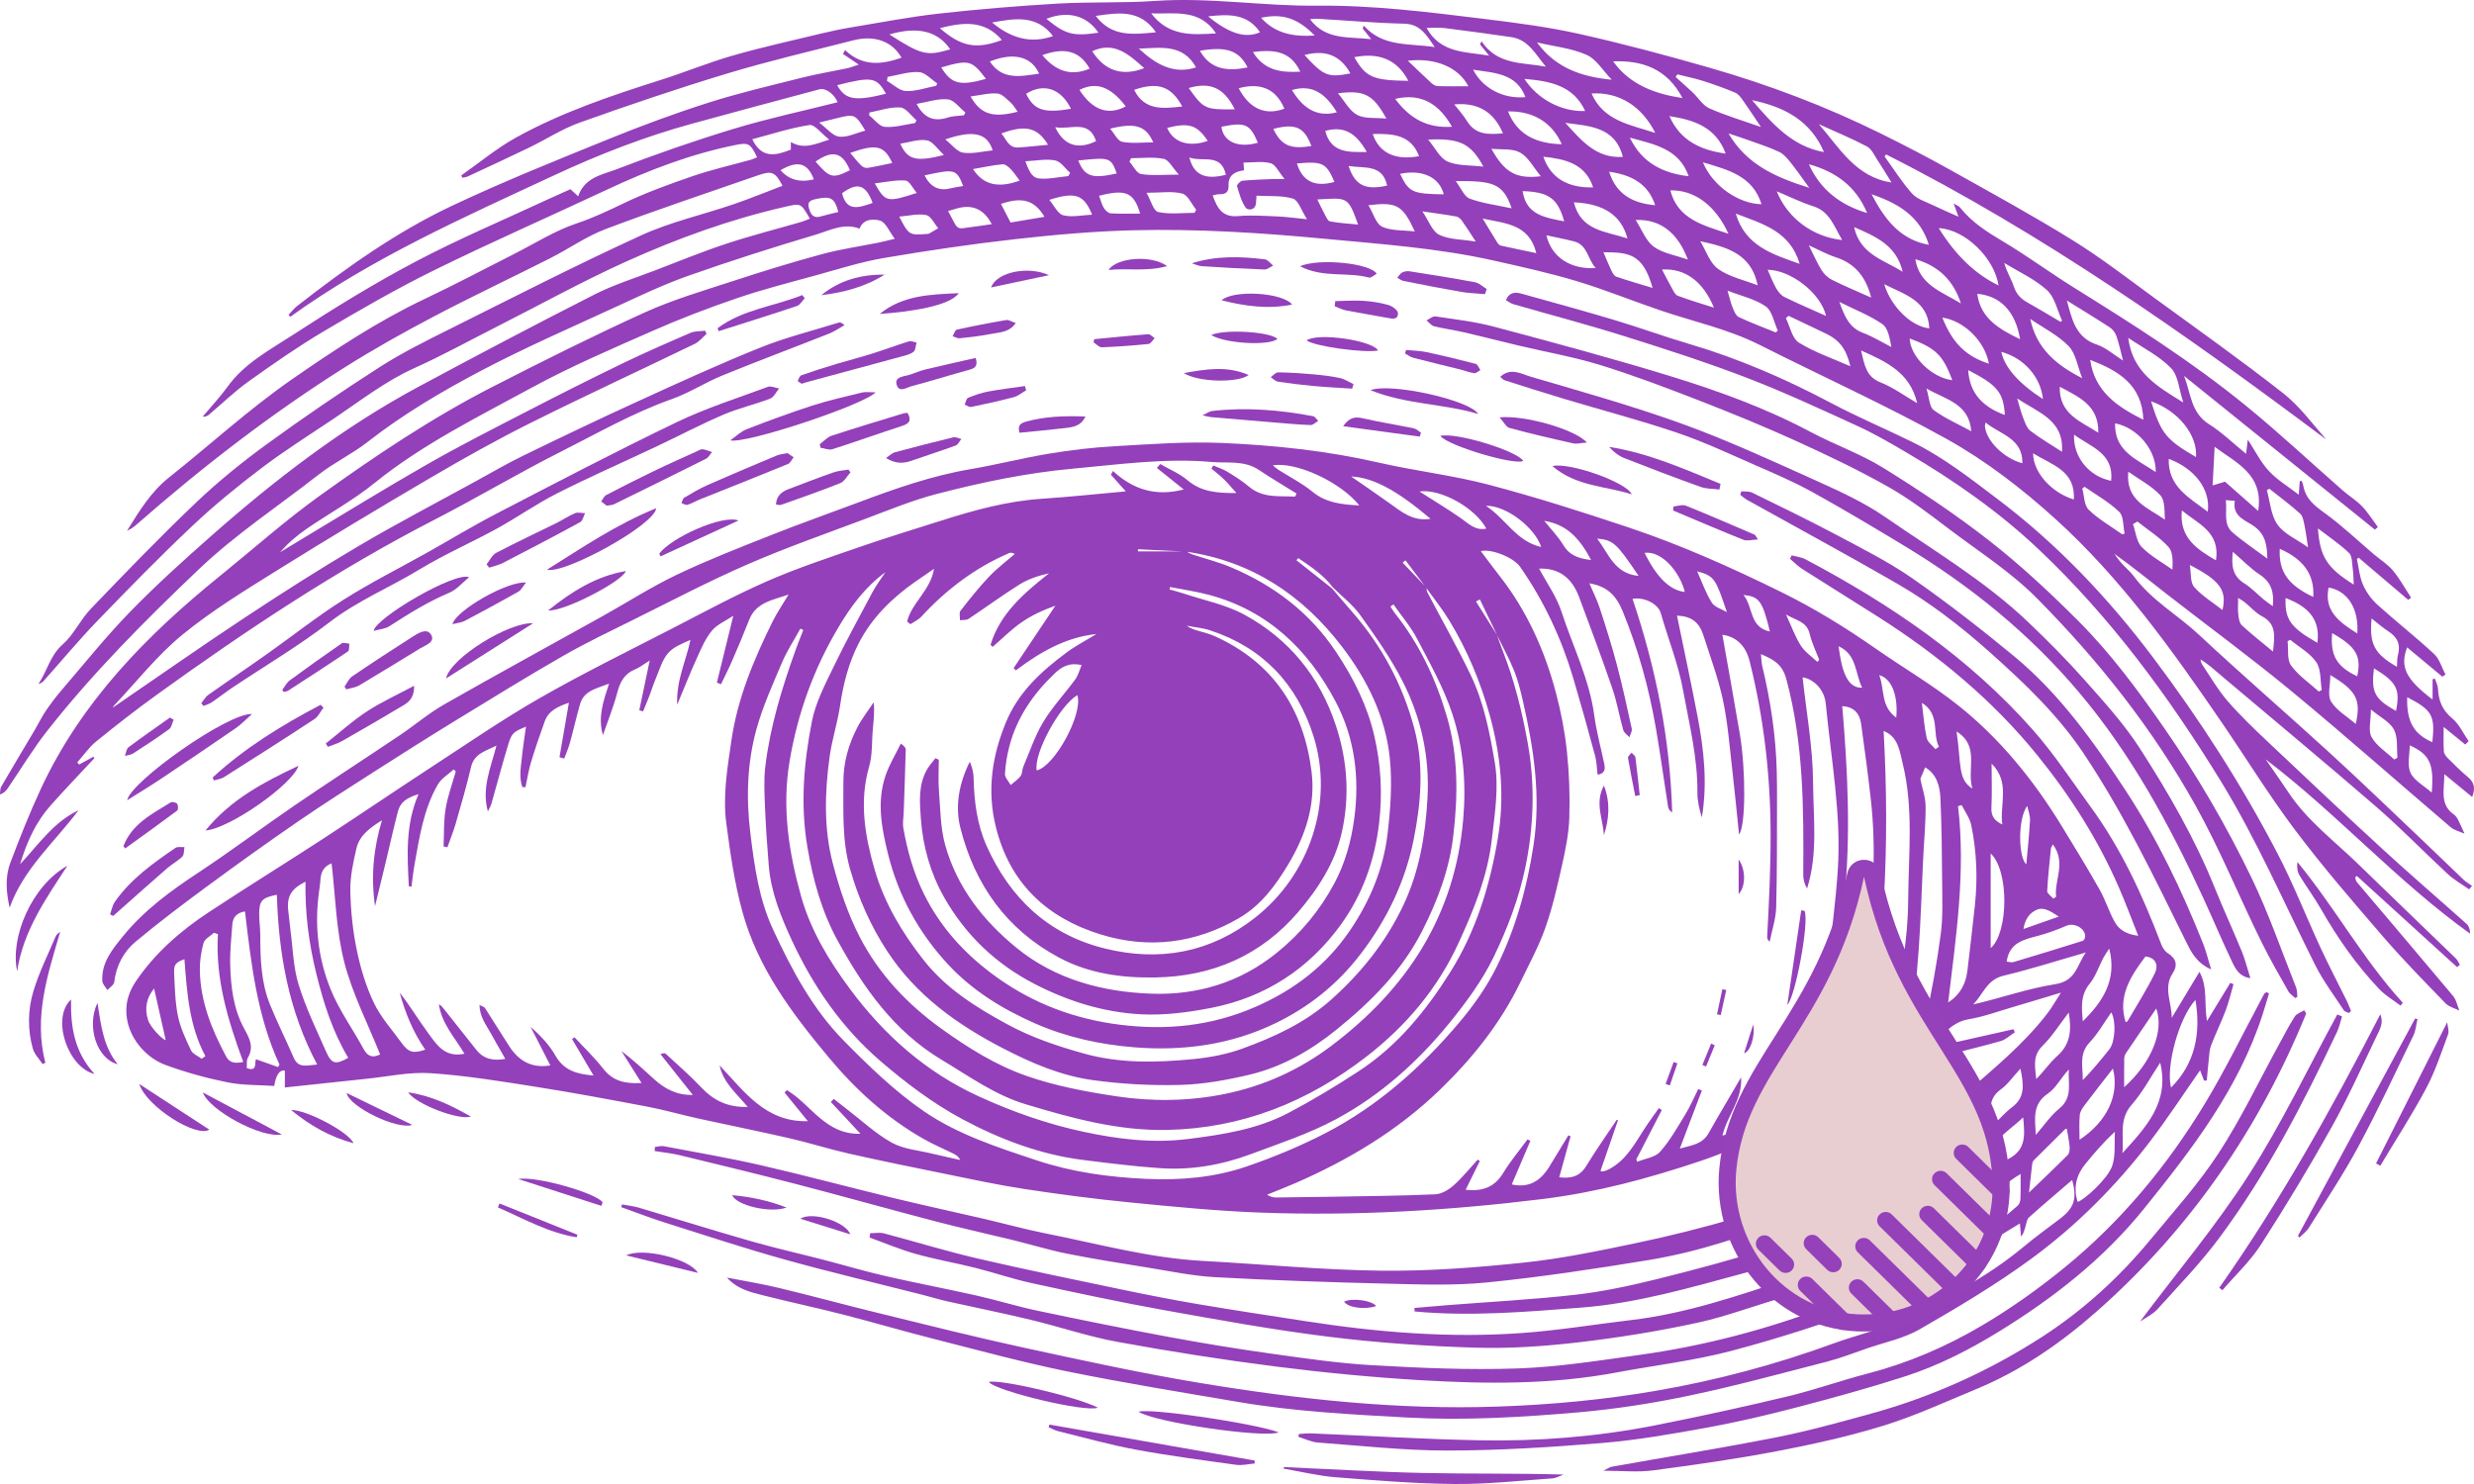<svg fill="none" height="174" viewBox="0 0 290 174" width="290" xmlns="http://www.w3.org/2000/svg" xmlns:xlink="http://www.w3.org/1999/xlink"><clipPath id="a"><path d="m0 0h290v174h-290z"/></clipPath><clipPath id="b"><path d="m0 0h290v174h-290z"/></clipPath><clipPath id="c"><path d="m201.456 100.822h34.118v55.29h-34.118z"/></clipPath><g clip-path="url(#a)"><g clip-path="url(#b)" fill="#9440ba"><path d="m241.595 116.385c-2.112.635-3.88 1.177-5.658 1.696-1.718.501-3.42 1.137-5.175 1.426-2.088.341-3.075 2.069-4.657 3.026l.131.342c3.259-.732 6.518-1.465 9.777-2.196.057.117.117.235.175.353-.562.357-1.077.872-1.689 1.042-2.495.704-5.02 1.304-7.534 1.94-.11.028-.228.093-.334.076-2.518-.362-4.277 1.225-6.186 2.423-4.331 2.717-9.009 4.713-13.703 6.676-2.491 1.043-4.975 2.122-7.53 2.978-5.973 2-12.017 3.631-18.321 4.411-11.01 1.363-22.036 2.012-33.11 1.601-5.119-.189-10.232-.692-15.335-1.195-4.142-.408-8.278-.95-12.395-1.578-3.13-.477-6.232-1.156-9.339-1.785-3.738-.759-7.477-1.521-11.196-2.36-2.339-.529-4.632-1.262-6.971-1.8-3.569-.821-7.164-1.538-10.741-2.325-1.973-.436-3.921-.999-5.904-1.377-4.425-.84-8.855-1.668-13.303-2.367-4.036-.637-8.089-1.294-12.157-1.562-2.44-.162-4.931.394-7.396.648-3.185.328-6.368.678-9.653 1.029v-1.991c-.623-.095-1.038.508-1.246 1.811-1.815-.124-3.698-.062-5.495-.427-2.456-.496-4.899-1.169-7.252-2.034-2.636-.969-4.924-3.862-4.554-7.053.108-.929.517-1.907 1.042-2.692 2.261-3.366 5.274-5.984 8.625-8.192 4.374-2.886 8.836-5.638 13.227-8.498 4.299-2.801 8.537-5.691 12.834-8.494 4.197-2.738 8.335-5.59 12.679-8.079 5.028-2.879 10.237-5.438 15.389-8.09 3.737-1.924 7.44-3.938 11.283-5.622 3.546-1.553 7.245-2.766 10.908-4.037 3.165-1.098 6.373-2.072 9.565-3.087 3.827-1.216 7.68-2.275 11.721-2.542 3.263-.217 6.52-.57 9.853-.867-.562-.625-1.153-1.285-1.746-1.945.078-.15.156-.3.232-.45 2.335 2.157 4.977 3.029 8.301 2.171-1.125-.9-2.139-1.712-3.151-2.524.131-.152.262-.307.395-.459 1.077.625 2.268 1.114 3.206 1.906 1.601 1.349 3.425 1.516 5.727 1.495-.596-.662-.996-1.156-1.451-1.596-.465-.45-.984-.849-1.479-1.269.071-.122.14-.242.212-.364.549.238 1.136.418 1.644.727.874.535 1.755 1.084 2.535 1.746 1.635 1.389 3.551 1.075 5.409 1.174.06-.12.12-.238.177-.358-1.474-.92-2.974-1.799-4.416-2.768-1.722-1.156-3.707-.77-5.556-.934-5.442-.48-10.847.295-16.258.787-5.424.494-10.729 1.606-15.976 2.971-2.824.736-5.552 1.866-8.293 2.895-4.632 1.737-9.31 3.375-13.843 5.347-4.549 1.979-8.954 4.298-13.404 6.503-2.758 1.368-5.543 2.695-8.211 4.226-4.246 2.438-8.418 5.011-12.594 7.569-3.11 1.903-6.194 3.855-9.264 5.82-3.103 1.986-6.214 3.961-9.25 6.049-3.597 2.473-7.144 5.018-10.658 7.606-2.838 2.09-5.655 4.217-8.36 6.473-1.417 1.182-2.275 2.817-2.507 4.734-.041.342-.524.628-.803.939-.207-.351-.573-.69-.593-1.052-.127-2.164 1.175-3.719 2.42-5.255 2.493-3.075 5.642-5.359 8.926-7.523 3.802-2.507 7.442-5.26 11.205-7.83 4.075-2.782 8.22-5.463 12.314-8.215 1.762-1.183 3.395-2.581 5.228-3.627 6.131-3.497 12.33-6.875 18.496-10.312 2.919-1.626 5.741-3.447 8.747-4.881 3.602-1.719 7.334-3.172 11.046-4.644 3.395-1.347 6.842-2.558 10.262-3.843 4.282-1.61 8.588-3.123 13.125-3.894 3.082-.524 6.121-1.308 9.205-1.818 2.523-.418 5.076-.722 7.626-.867 4.204-.238 8.429-.568 12.624-.388 6.185.265 12.346.916 18.416 2.309 4.273.981 8.664 1.479 12.895 2.593 5.518 1.453 10.966 3.197 16.383 5.008 6.136 2.051 12.03 4.695 17.845 7.553 3.914 1.924 7.575 4.182 11.133 6.667 3.204 2.235 6.603 4.215 9.651 6.642 4.919 3.917 8.845 8.776 12.13 14.144 1.506 2.464 3.015 4.928 4.434 7.44.687 1.218 1.101 2.591 1.782 3.813.504.907 1.373 1.449 2.756 1.613-.796-1.998-1.466-3.804-2.229-5.569-2.45-5.657-5.731-10.822-9.595-15.588-5.249-6.476-11.596-11.726-18.6-16.195-2.978-1.901-5.989-3.753-8.967-5.654-.517-.33-.954-.791-1.428-1.193.064-.134.131-.268.195-.401.541.148 1.129.203 1.615.459 9.945 5.262 19.176 11.523 26.676 20.024 2.48 2.81 4.55 5.984 6.767 9.022 3.59 4.918 6.097 10.402 8.249 16.068.152.396.417.842.757 1.056 1.001.625 1.228 1.414.598 2.367-1.136 1.714-.099 3.465-.113 5.228 1.054-1.749 2.107-3.5 3.25-5.394.994 1.822.529 3.795.883 5.77.959-1.574 1.845-3.025 2.73-4.476.127.051.251.102.378.155-.302 1.026-.541 2.078-.918 3.077-.524 1.389-1.185 2.727-1.716 4.113-.195.513-.207 1.101-.269 1.659-.092.812-.154 1.626-.23 2.441-.106.007-.212.016-.32.023-.158-.418-.319-.838-.464-1.216-1.98 2.828-3.83 5.673-5.883 8.36-4.004 5.242-8.659 9.899-13.963 13.78-4.133 3.024-8.57 5.661-13.013 8.222-1.877 1.082-4.119 1.531-6.201 2.251-1.545.535-3.077 1.135-4.657 1.543-5.386 1.387-10.759 2.856-16.2 3.996-4.294.9-8.662 1.58-13.032 1.959-6.633.574-13.286.969-19.963.604-6.612-.362-13.227-.704-19.765-1.818-6.737-1.146-13.489-2.238-20.184-3.606-5.331-1.091-10.594-2.535-15.872-3.875-3.47-.881-6.907-1.901-10.375-2.787-3.105-.794-6.24-1.458-9.347-2.245-1.518-.383-3.068-.761-4.223-2.078 2.031.397 4.078.724 6.088 1.209 3.891.936 7.753 1.993 11.642 2.943 5.662 1.385 11.318 2.815 17.014 4.051 6.866 1.491 13.735 2.995 20.661 4.144 11.563 1.919 23.21 3.185 34.96 2.775 6.231-.217 12.436-.791 18.602-1.862 7.088-1.229 13.988-3.073 20.738-5.539 2.611-.955 5.375-1.559 7.871-2.745 5.073-2.413 10.089-4.978 14.452-8.623 1.371-1.145 2.827-2.183 4.246-3.269 1.663-1.274 1.996-2.353 1.412-4.529-1.688 1.451-3.402 2.886-5.06 4.383-.269.243-.313.748-.434 1.142-.118.379-.201.766-.506 1.117-.037-.438-.074-.879-.129-1.546-.716.436-1.336.801-1.941 1.186-4.975 3.172-9.883 6.515-15.453 8.536-5.401 1.961-10.881 3.758-16.433 5.22-4.414 1.163-8.991 1.693-13.489 2.538-7.59 1.421-15.249 1.354-22.896.9-5.685-.337-11.371-.884-17.021-1.604-6.21-.789-12.402-1.767-18.561-2.893-3.433-.627-6.771-1.769-10.172-2.588-3.225-.777-6.481-1.426-9.72-2.152-1-.224-1.984-.529-2.98-.782-5.396-1.375-10.817-2.651-16.178-4.146-4.729-1.32-9.395-2.863-14.078-4.346-1.693-.535-3.351-1.184-5.025-1.781.028-.106.053-.212.081-.319.665.125 1.345.192 1.99.383 4.381 1.301 8.744 2.672 13.137 3.929 2.82.807 5.688 1.451 8.528 2.187 2.399.621 4.777 1.336 7.192 1.889 3.569.819 7.173 1.498 10.747 2.303 2.381.535 4.718 1.269 7.105 1.771 5.115 1.078 10.239 2.116 15.377 3.071 3.942.734 7.905 1.386 11.874 1.942 4.014.563 8.041 1.156 12.082 1.385 5.651.32 11.332.569 16.98.371 4.761-.166 9.508-.927 14.239-1.583 7.583-1.052 14.972-2.999 22.109-5.714 4.958-1.887 9.708-4.325 14.549-6.519.104-.046.193-.127.297-.176 3.535-1.635 2.87-.701 2.87-5.192-1.46 1.721-3.896 1.926-4.542 4.431-.173-.337-.288-.563-.414-.812-1.762.812-3.54 1.58-5.269 2.441-3.894 1.94-7.907 3.525-12.121 4.641-3.567.946-7.028 2.34-10.628 3.119-4.62 1.004-9.31 1.761-14.004 2.307-3.983.464-8.029.745-12.031.623-5.729-.173-11.472-.567-17.159-1.273-6.516-.808-12.988-1.982-19.453-3.145-5.184-.932-10.338-2.044-15.485-3.165-2.194-.477-4.333-1.218-6.514-1.767-2.325-.583-4.698-.994-7.005-1.64-1.842-.514-3.618-1.271-5.421-1.919.021-.171.041-.34.062-.51.543 0 1.116-.116 1.624.018 3.648.958 7.256 2.081 10.927 2.935 5.681 1.319 11.396 2.489 17.104 3.681 2.914.61 5.84 1.182 8.774 1.68 4.257.72 8.528 1.368 12.795 2.025 8.346 1.288 16.738 1.971 25.174 1.362 4.304-.31 8.577-1.02 12.866-1.528 6.41-.759 12.479-2.851 18.556-4.863 3.822-1.264 7.585-2.729 11.304-4.274 1.92-.799 3.694-1.952 5.52-2.969.687-.383.752-1.661.151-2.937-.986.54-1.989 1.047-2.941 1.635-.23.141-.354.536-.421.838-.09.394-.076.814-.294 1.236-.131-.475-.265-.948-.453-1.624-5.925 2.958-11.79 5.724-18.108 7.426-6.343 1.71-12.645 3.571-19.229 4.081-6.502.505-13.011 1.059-19.526.452l-.023-.413c1.285-.11 2.573-.226 3.859-.327 4.998-.392 10.011-.655 14.991-1.218 3.176-.36 6.334-1.036 9.443-1.802 4.478-1.103 8.933-2.316 13.34-3.673 2.718-.837 5.351-1.972 7.978-3.077 1.989-.837 3.942-1.779 5.851-2.789 1.67-.884 1.844-1.55 1.327-3.313-3.986 1.793-7.953 3.707-12.022 5.371-5.614 2.297-11.37 4.24-17.371 5.223-6.258 1.024-12.539 1.977-18.845 2.611-3.91.392-7.887.24-11.829.145-6.697-.161-13.394-.392-20.083-.759-2.661-.145-5.301-.708-7.943-1.132-3.128-.503-6.263-.995-9.37-1.615-2.162-.432-4.28-1.087-6.426-1.613-2.965-.726-5.948-1.375-8.901-2.147-5.494-1.438-10.963-2.976-16.46-4.407-4.538-1.181-9.094-2.281-13.65-3.386-.964-.233-1.962-.328-2.944-.487l.016-.475c.354-.035.724-.157 1.058-.095 3.822.727 7.663 1.38 11.454 2.252 5.159 1.186 10.269 2.565 15.414 3.813 3.558.863 7.139 1.636 10.707 2.464 2.378.554 4.735 1.213 7.129 1.686 6.139 1.216 12.194 2.898 18.489 3.237 6.955.374 13.903 1.061 20.86 1.144 5.575.067 11.178-.364 16.73-.946 4.432-.463 8.829-1.379 13.201-2.295 3.952-.828 7.875-1.816 11.751-2.948 2.327-.679 4.551-1.728 6.791-2.681 2.905-1.236 5.863-2.388 8.65-3.855 4.048-2.127 7.716-4.851 11.166-7.871 3.462-3.029 7.045-5.927 9.865-9.611.515-.673.929-1.423 1.563-2.404zm-66.123-41.947c-.667-1.387-1.334-2.773-2.003-4.159-.152.083-.301.166-.453.249.819 1.303 1.635 2.607 2.454 3.913.228.63.439 1.266.685 1.889 1.357 3.451 2.234 7.004 2.903 10.667.918 5.018.734 9.989-.292 14.862-.748 3.545-2.084 7.043-3.664 10.316-1.336 2.769-3.224 5.327-5.172 7.731-3.724 4.588-8.119 8.528-13.328 11.324-3.163 1.698-6.629 2.845-10.01 4.102-3.397 1.264-6.945 1.883-10.572 1.638-3.006-.203-6.001-.584-8.993-.955-5.057-.627-9.8-2.427-14.22-4.794-3.443-1.843-6.647-4.268-9.621-6.826-4.505-3.88-7.865-8.748-10.366-14.144-1.279-2.761-2.44-5.617-2.702-8.715-.193-2.291-.349-4.587-.444-6.884-.064-1.608-.154-3.241.041-4.831.573-4.688 1.953-9.182 3.544-13.611.283-.787.598-1.562.899-2.344-.113-.053-.225-.104-.338-.157-.722 1.313-1.557 2.575-2.141 3.945-1.097 2.582-2.268 5.163-3.011 7.855-1.099 3.989-1.214 8.123-.706 12.227.471 3.83.994 7.666 2.647 11.228 2.189 4.718 4.623 9.32 8.284 13.041 2.932 2.981 5.986 5.947 9.413 8.296 3.974 2.724 8.622 4.224 13.22 5.751 4.2 1.396 8.482 1.97 12.833 2.171 3.991.182 7.988-.153 11.776-1.456 3.153-1.084 6.267-2.374 9.23-3.903 6.145-3.177 11.248-7.726 15.692-12.981 1.676-1.984 3.217-4.174 4.367-6.494 2.227-4.492 3.572-9.288 4.333-14.283.881-5.779.035-11.364-1.251-16.944-.273-1.181-.559-2.378-1.012-3.497-.584-1.444-1.343-2.817-2.026-4.222zm-8.291-5.518c-.812-1.075-1.621-2.15-2.433-3.225l-.331.279c.929.974 1.86 1.949 2.789 2.923.033.184.019.39.102.547 1.708 3.255 3.532 6.455 5.115 9.77 1.52 3.184 2.191 6.653 2.783 10.116.517 3.029.011 6.014-.329 9.036-.49 4.346-2.109 8.266-3.88 12.141-2.452 5.364-6.153 9.768-10.805 13.367-6.886 5.329-14.602 8.425-23.37 8.611-5.726.123-11.189-1.381-16.593-3.01-3.595-1.082-6.647-3.292-9.853-5.214-5.591-3.356-9.126-8.409-12.153-13.904-1.884-3.419-2.925-7.163-3.583-11.054-.84-4.978-.419-9.878.533-14.727.425-2.164 1.497-4.231 2.47-6.249 1.447-3.006 3.048-5.94 4.621-8.884.439-.821 1.014-1.571 1.525-2.353-2.385 1.739-4.078 4.042-5.529 6.494-2.875 4.851-4.758 10.037-5.704 15.664-.913 5.44-.099 10.642 1.325 15.77 1.113 4.012 3.273 7.603 5.766 10.96 4.022 5.417 8.926 9.756 15.087 12.573 3.954 1.808 8.015 3.241 12.295 4.157 4.076.872 8.098 1.359 12.259.835 4.068-.512 8.107-1.135 11.768-3.068 2.816-1.486 5.555-3.138 8.22-4.882 4.529-2.964 7.882-7.08 10.729-11.62 3-4.784 4.621-10.058 5.559-15.613.833-4.918.378-9.71-.922-14.444-1.079-3.926-2.64-7.682-4.761-11.17-.809-1.331-1.798-2.556-2.707-3.829zm-28.16-4.249c-1.874-.09-3.751-.182-5.626-.272l-.006.249h5.662c.23.12.451.27.695.351 1.508.505 3.065.89 4.526 1.506 5.053 2.125 9.271 5.322 12.346 9.941 2.014 3.027 3.634 6.215 4.468 9.795.792 3.4.978 6.789.573 10.264-.506 4.349-1.936 8.374-4.453 11.865-3.737 5.19-8.857 8.549-15.158 9.79-2.716.536-5.548.909-8.296.766-4.363-.226-8.512-1.513-12.447-3.539-4.577-2.355-8.137-5.771-10.639-10.182-1.578-2.782-2.484-5.918-2.719-9.156-.143-1.979-.331-4.005.727-5.843.271-.468.651-.874.98-1.31l.391.187c0 1.223-.081 2.452.018 3.666.17 2.132.168 4.335.741 6.367 1.386 4.93 4.468 8.857 8.362 12.026 4.547 3.698 10.051 5.159 15.768 5.366 5.38.194 10.382-1.287 14.701-4.768 2.831-2.282 5.088-5.011 6.783-8.18 1.26-2.36 1.971-4.93 2.332-7.618.639-4.782.043-9.428-2.167-13.636-3.227-6.141-7.974-10.736-14.903-12.57-1.486-.395-3.018-.611-4.529-.909-.016.097-.034.192-.05.288.545.155 1.099.291 1.637.471 2.401.805 4.97 1.303 7.157 2.501 5.23 2.858 8.805 7.255 10.695 12.979 1.355 4.099 1.635 8.275.706 12.473-.791 3.574-2.751 6.614-5.08 9.348-4.382 5.138-10.092 7.606-16.78 7.719-3.922.067-7.779-.441-11.316-2.339-6.138-3.292-9.837-8.515-11.536-15.157-.672-2.628-.154-5.287 1.094-7.8.274.627.433 1.264.447 1.906.059 2.745.409 5.472 1.527 7.968 2.741 6.123 7.219 10.381 13.838 12.022 6.417 1.589 12.394.505 17.629-3.608 6.341-4.983 9.305-13.48 6.849-21.277-1.927-6.113-5.931-10.374-12.097-12.407-.884-.291-1.833-.371-2.753-.549.506.383 1.053.507 1.591.667.582.173 1.175.325 1.725.577 6.81 3.096 10.389 8.552 11.304 15.849.492 3.922-.71 7.495-2.695 10.829-1.495 2.51-3.213 4.844-5.782 6.346-5.12 2.997-10.635 3.661-16.235 1.933-6.32-1.949-10.704-6.016-12.321-12.722-1.014-4.213-.414-8.199 1.198-12.125 1.465-3.567 4.179-6.037 7.171-8.247 1.084-.8 2.296-1.426 3.448-2.132-3.609.378-6.61 2.125-9.441 4.259l-.265-.268c1.631-2.436 3.264-4.875 4.895-7.311-1.387.487-2.76 1.11-3.977 1.956-1.205.837-2.256 1.903-3.374 2.868l-.248-.244c1.124-3.687 3.916-6.046 6.853-8.381-1.269.288-2.454.68-3.479 1.324-2.024 1.269-3.952 2.695-5.946 4.016-.259.173-.669.115-1.012.164.014-.378-.124-.872.063-1.114 1.069-1.375 2.161-2.743 3.357-4.007.916-.967 1.994-1.774 3.002-2.653-.306-.164-.502-.166-.665-.097-3.976 1.712-7.346 4.263-10.276 7.435-.347.376-.858.604-1.295.9-.126-.106-.255-.212-.382-.316.532-2.203 2.737-3.629 3.151-6.178-.878.604-1.582 1.077-2.277 1.569-2.695 1.908-5.011 4.176-6.54 7.145-1.18 2.291-1.813 4.748-2.188 7.301-.301 2.035-.959 4.019-1.237 6.056-.566 4.166-.69 8.383.38 12.469.777 2.969 1.769 5.956 3.177 8.667 2.249 4.33 5.535 7.825 9.547 10.711 3.125 2.249 6.379 4.277 9.954 5.529 3.394 1.189 7.005 1.864 10.575 2.402 4.213.634 8.498.577 12.69-.275 4.563-.927 8.74-2.816 12.487-5.638 8.875-6.685 14.489-15.281 15.466-26.571.364-4.205.028-8.418-1.29-12.395-1.007-3.041-2.617-5.896-4.11-8.755-.752-1.44-1.84-2.701-2.778-4.044-.117.083-.237.168-.354.252.168.256.317.526.508.764 2.893 3.629 4.834 7.765 6.12 12.178 1.327 4.554 1.293 9.225.743 13.918-.465 3.975-1.849 7.629-3.636 11.152-2.376 4.685-6.014 8.319-10.016 11.564-3.02 2.45-6.41 4.404-10.226 5.311-2.661.632-5.411 1.13-8.134 1.202-3.423.09-6.889-.099-10.279-.568-3.714-.514-7.178-2.002-10.513-3.732-5.356-2.778-10.147-6.187-13.541-11.359-1.969-3.002-3.381-6.22-4.363-9.634-.957-3.325-.777-6.755-.789-10.174-.007-2.344.6-4.457 1.647-6.473.533-1.029 1.269-1.952 1.913-2.923.106 1.13-.011 2.106-.101 3.084-.14 1.486-.03 3.041-.437 4.448-1.198 4.148-.483 8.201.655 12.123 1.125 3.873 3.2 7.355 5.723 10.559 2.642 3.357 6.106 5.52 9.779 7.523 2.879 1.569 5.92 2.584 9.038 3.453 4.202 1.17 8.487 1.064 12.758.651 1.959-.189 3.96-.565 5.805-1.237 3.751-1.365 7.371-3.033 10.412-5.751 3.528-3.153 6.421-6.771 8.452-11.071 1.879-3.979 2.585-8.226 2.826-12.566.269-4.842-.759-9.475-2.955-13.752-1.382-2.692-3.151-5.2-4.915-7.67-.881-1.232-2.141-2.192-3.231-3.276-1.104-1.467-2.592-2.432-4.055-3.43-.069.088-.136.173-.205.261 1.383 1.093 2.762 2.185 4.145 3.278.805.937 1.607 1.876 2.417 2.808 3.457 3.97 5.881 8.501 7.24 13.59 1.157 4.33.807 8.69-.048 12.999-.996 5.001-3.144 9.465-6.274 13.546-2.714 3.541-6.072 6.194-9.984 8.081-5.161 2.49-10.725 3.256-16.415 2.81-4.048-.316-8.006-1.172-11.743-2.819-3.825-1.684-7.371-3.868-10.214-6.948-3.399-3.684-5.782-7.985-7.003-12.919-.757-3.052-1.325-6.083-.299-9.145.441-1.315 1.191-2.528 1.801-3.786.421.304.584.498.579.69-.064 2.452-.154 4.902-.239 7.354-.021.614-.147 1.243-.046 1.836.465 2.678 1.198 5.276 2.406 7.726 1.994 4.049 4.972 7.244 8.604 9.832 4.3 3.064 9.08 4.854 14.342 5.518 5.513.697 10.768.155 15.901-2.078 4.563-1.984 8.324-4.872 11.116-8.99 2.323-3.426 3.907-7.202 4.393-11.309.347-2.95.566-5.991.257-8.928-.51-4.835-2.645-9.147-5.575-12.986-4.641-6.081-10.618-10.06-18.312-11.172zm68.34 65.994c1.308-.327 2.523-.579 3.019-1.866.943-2.448 2.01-4.875 2.643-7.405.637-2.552.853-5.212 1.168-7.835.46-3.843.978-7.689 1.233-11.548.43-6.547-.787-13-1.405-19.484-.161-1.684-1.415-2.909-2.721-3.11.437 4.072 1.205 8.206 1.23 12.342.023 4.12.594 8.326-.708 12.423-.301-.533-.451-1.085-.446-1.631.055-7.708.055-15.387-1.987-22.936-.472-1.742-1.481-2.277-2.969-2.921.055.558.05.978.144 1.373.978 4.065 1.604 8.178 1.707 12.365.028 1.112.037 2.224.032 3.336-.016 4.213.019 8.427-.101 12.638-.039 1.342-.494 2.673-.761 4.009-.269-.228-.302-.415-.292-.6.207-3.97.409-7.931.402-11.92-.011-6.916-.786-13.687-2.461-20.372-.471-1.887-1.651-2.895-3.194-3.096.671 3.809 1.386 7.71 2.044 11.62.72 4.279.695 10.875-.092 11.788-.269-2.591-.501-5.087-.791-7.576-.32-2.734-.522-5.5-1.095-8.183-.547-2.565-1.483-5.05-2.281-7.558-.511-1.601-1.438-2.268-3.103-2.337.805 3.929 1.647 7.846 2.401 11.781.752 3.924 1.185 7.876.513 11.874-.301-.96-.533-1.933-.522-2.907.039-4.102-.968-8.063-1.69-12.044-.557-3.059-1.753-5.998-2.608-9.009-.297-1.045-1.879-1.905-3.308-1.663 2.744 8.123 4.407 16.442 4.648 25.046-.294-.182-.441-.415-.48-.664-.474-3.02-.89-6.051-1.403-9.064-.807-4.757-2.082-9.366-3.917-13.858-.798-1.952-1.909-2.946-3.907-3.278.416.981.899 1.924 1.223 2.921.718 2.201 1.415 4.411 2.006 6.649.653 2.468 1.196 4.969 1.738 7.465.067.302-.172.671-.269 1.01-.248-.277-.63-.512-.722-.835-.462-1.617-.74-3.292-1.283-4.877-1.235-3.601-2.565-7.17-3.901-10.734-.874-2.33-2.447-3.405-4.678-3.322.89 1.677 2.04 3.269 2.617 5.048 1.316 4.044 3.266 7.887 3.846 12.176.26 1.922.78 3.806 1.177 5.71.134.639.005 1.117-.793 1.223-.094-.759-.097-1.5-.285-2.192-.814-3.02-1.652-6.035-2.539-9.036-1.392-4.704-3.439-9.103-6.247-13.129-.807-1.156-3.457-2.155-4.616-1.853.741.978 1.481 1.989 2.252 2.974 3.164 4.056 5.23 8.66 6.543 13.597.598 2.249 1.049 4.561 1.293 6.875.273 2.577.368 5.193.287 7.784-.057 1.862-.439 3.73-.846 5.557-.555 2.487-1.12 4.993-1.967 7.387-.768 2.18-1.897 4.238-2.902 6.33-2.321 4.824-5.628 8.951-9.425 12.629-4.931 4.777-10.761 8.275-17.045 11.001-1.069.464-2.159.884-3.24 1.325.377.246.708.332 1.037.329 2.291-.02 4.581-.05 6.872-.092 3.933-.071 7.868-.104 11.798-.281.739-.033 1.567-.526 2.146-1.041 1.028-.913 1.9-2.004 2.838-3.024.081.053.161.108.242.161-.545 1.108-1.093 2.217-1.658 3.368 2.028.231 3.415-.339 4.411-1.984.832-1.374 1.884-2.616 2.836-3.917.112.053.225.109.338.162-.727 1.707-1.456 3.414-2.183 5.117 1.875.406 3.275-.254 4.4-2.079.752-1.225 1.495-2.455 2.242-3.682.083.042.166.083.251.122-.439 1.59-.879 3.177-1.327 4.801 1.352.164 2.406-.074 3.167-1.326 1.122-1.846 2.373-3.611 3.569-5.41l.152.046c-.683 1.979-1.368 3.956-2.058 5.957.133.016.253.064.349.039.217-.06.433-.141.633-.245 1.964-1.008 2.969-2.867 4.096-4.625.559-.87 1.18-1.7 1.771-2.549.115.078.228.157.343.233-.996 1.926-1.992 3.852-2.986 5.776l.104.284c.913-.374 2.095-.51 2.684-1.174 1.168-1.313 2.049-2.893 2.974-4.411.572-.939 1.002-1.963 1.497-2.948.142.06.283.12.425.18-.846 2.226-1.692 4.454-2.585 6.807 1.288-.376 2.615-.459 3.374-1.806 1.208-2.141 2.468-4.249 3.811-6.552.168 2.674-1.667 4.517-2.183 6.833 1.67-.408 3.034-1.026 3.729-2.636.48-1.112 1.046-2.187 1.58-3.276.338-.69.687-1.375 1.032-2.06.148.062.295.127.44.189-.43 1.716-.858 3.433-1.327 5.304zm-154.922-31.323c-.147-.03-.294-.06-.444-.09.067-1.479.002-2.978.241-4.429.244-1.483.782-2.918 1.191-4.374l-.248-.233c-.63.584-1.449 1.059-1.858 1.769-1.672 2.897-2.153 6.173-2.735 9.408-.152.851-.237 1.716-.354 2.574-.103-.018-.207-.034-.31-.053-.186-3.619-.412-7.241 1.139-10.801-1.493.466-2.153.994-2.426 2.06-.534 2.072-.998 4.159-1.497 6.24-.386 1.613-.784 3.223-1.177 4.836-.499-3.428-.186-6.771.814-10.075-1.35.854-2.636 1.749-2.997 3.31-.377 1.633-.743 3.326-.713 4.987.044 2.321.292 4.667.761 6.94.435 2.11 1.074 4.235 1.999 6.173.805 1.689 2.12 3.137 3.234 4.674.837 1.156 1.368 1.292 2.792.814-1.433-2.037-2.339-4.3-2.997-6.676 1.15 1.439 2.068 3.004 3.139 4.455 1.072 1.455 2.031 3.225 4.453 2.699-1.115-1.876-2.679-3.523-2.999-5.805.281.16.453.386.63.607 1.249 1.576 2.502 3.149 3.747 4.729.881 1.117 2.031 1.329 3.411 1.071-.587-1.029-1.161-1.998-1.7-2.99-.54-.997-1.302-1.917-1.332-3.329.35.185.561.224.642.351.966 1.497 1.893 3.017 2.866 4.51 1.106 1.698 2.615 2.593 4.798 2.226-.782-1.527-1.552-3.036-2.323-4.542 1.148 1.035 2.201 2.117 2.921 3.391.978 1.725 2.472 2.175 4.469 2.332-.895-1.516-1.709-2.893-2.521-4.27.097-.069.196-.138.292-.205 1.132 1.225 2.353 2.383 3.374 3.693 1.173 1.507 2.672 1.765 4.48 1.663-.83-1.319-1.594-2.533-2.357-3.746 1.359 1.022 2.574 2.155 3.8 3.271 1.27 1.156 2.7 1.929 4.568 1.871-1.302-1.64-2.548-3.209-3.793-4.778.363-.145.534-.129.632-.036 1.391 1.296 2.838 2.544 4.14 3.926 1.458 1.546 3.137 2.374 5.455 2.295-1.327-1.594-2.868-2.837-3.289-4.86 2.88 3.033 5.366 6.674 10.34 6.533-.984-1.211-1.858-2.286-2.732-3.361.092-.093.186-.185.278-.277 2.822 1.668 4.503 5.243 8.618 5.112-1.208-1.297-2.339-2.512-3.471-3.728l.343-.355c.483.376.964.756 1.451 1.13 1.769 1.357 3.425 2.923 5.352 3.996 1.387.772 3.135.897 4.726 1.287 1.1.27 2.206.498 3.31.747-.198-.366-.458-.567-.748-.712-1.182-.591-2.408-1.101-3.555-1.754-4.338-2.464-7.956-5.76-11.148-9.59-4.289-5.144-8.296-10.475-10.094-17.043-.925-3.375-1.431-6.884-1.888-10.363-.428-3.248.122-6.466.593-9.712.725-4.974 2.613-9.461 4.791-13.881.554-1.126 1.274-2.168 1.916-3.248-1.803.648-3.802.886-4.616 2.958-.639 1.629-1.322 3.244-2.019 4.849-.398.918-.856 1.809-1.288 2.713-.161-.062-.322-.127-.483-.189.626-2.551 1.251-5.103 1.923-7.839-.885.595-1.895 1.01-2.511 1.753-.759.918-1.249 2.086-1.75 3.191-.78 1.714-1.47 3.47-2.314 5.481-.127-2.831 1.026-5.098 1.555-7.594-1.005.436-2.047.847-2.668 1.603-.676.824-.984 1.959-1.417 2.974-.269.627-.465 1.287-.708 1.924-.241.63-.504 1.253-.757 1.878l-.449-.132c.396-1.889.791-3.779 1.224-5.837-.665.413-1.148.81-1.702 1.036-1.256.51-1.771 1.463-2.102 2.731-.442 1.691-1.111 3.322-1.681 4.981-.616-2.092.044-3.979.718-6.03-1.488.579-2.942.817-3.397 2.392-.435 1.504-.773 3.036-1.191 4.545-.175.63-.442 1.232-.667 1.848-.186-.053-.37-.106-.557-.161.366-2.111.729-4.222 1.104-6.388-1.224.431-2.364.893-2.831 2.18-.57 1.576-1.115 3.163-1.601 4.766-.29.962-.444 1.966-.658 2.951-.122 0-.246-.005-.368-.007-.393-1.121-.177-2.305-.055-3.467.124-1.195.315-2.385.481-3.613-1.426.586-1.658.72-2.054 2.012-.715 2.33-1.329 4.692-2.001 7.036-.09.309-.271.591-.412.886-.745-2.692.315-5.059 1.012-7.723-1.313.678-2.61.927-2.985 2.526-.522 2.231-1.168 4.432-1.801 6.635-.269.934-.639 1.839-.966 2.757zm160.487 28.818c1.205-.238 2.459-.545 2.891-1.58.759-1.818 1.32-3.761 1.67-5.703.623-3.463 1.122-6.953 1.504-10.45.6-5.502.929-11.025.32-16.555-.331-3.006-.738-6.005-1.152-9.002-.182-1.317-.927-2-2.211-2.074.64 7.583 1.017 15.14.235 22.738-.775 7.534-1.727 15.032-3.257 22.628zm5.23-2.57c1.665-.669 2.756-1.534 3.041-3.419.474-3.13 1.35-6.199 1.847-9.324.388-2.444.616-4.937.634-7.41.039-5.311.647-10.658-.646-15.916-.368-1.495-.517-3.131-2.235-3.816.738 13.32.179 26.608-2.641 39.886zm6.944-34.26c.23 1.126.614 2.173.618 3.22.01 2.104-.2 4.208-.296 6.312-.32 6.916-.43 13.853-1.801 20.772.839-.584 1.877-1.191 2.058-1.991.759-3.35 1.366-6.743 1.817-10.148.265-1.991.175-4.035.161-6.056-.023-3.29-.055-6.582-.204-9.867-.065-1.416-.444-2.81-1.785-3.601-.23.554-.442 1.057-.568 1.359zm-180.543 32.306c-1.463-3.673-3.277-7.168-4.218-10.884-.943-3.719-1.014-7.661-1.472-11.523-.842.323-1.237.95-1.295 1.836-.032.496-.103.99-.172 1.484-.55 3.912-.119 7.769 1.332 11.387.994 2.479 2.613 4.701 3.894 7.07.494.916 1.102 1.038 1.93.63zm-7.38 1.174c-3.351-6.288-4.515-12.985-4.724-19.897-1.739.335-2.072.692-2.07 2.261 0 .837.127 1.675.127 2.514.005 2.759.092 5.516 1.141 8.109.853 2.106 1.879 4.143 2.783 6.229.552 1.273 1.534.883 2.741.787zm-4.593.307c.06-.095.12-.191.179-.286-2.622-5.682-3.323-11.8-4.043-17.966-.991.157-1.428.701-1.488 1.548-.11 1.566-.292 3.137-.248 4.701.076 2.602.368 5.188 1.658 7.53.593 1.08 1.155 2.113.414 3.375-.189.321-.094.805-.131 1.213 1.355.531.851-.835 1.106-1.028.961.341 1.757.627 2.555.911zm3.229-21.743c-1.817.916-2.268 1.841-1.982 3.784.09.604.124 1.213.205 1.818.294 2.159.334 4.399.964 6.457.833 2.715 2.091 5.306 3.243 7.912.632 1.431 1.127 1.511 2.576.683-1.828-3.066-2.893-6.404-3.74-9.864-.863-3.516-1.336-7.048-1.267-10.794zm192.553 14.165c1.444-.944 2.076-2.222 2.258-3.77.297-2.547.603-5.093.874-7.645.336-3.147.205-6.284-.43-9.377-.168-.821-.734-1.564-1.118-2.342-.145.037-.287.076-.432.113.915 7.687-.228 15.251-1.155 23.021zm-101.574-39.555c-1.538-.353-2.419.27-3.185.999-2.484 2.369-4.397 5.126-5.283 8.492-.28 1.063-.464 2.168-.522 3.264-.023.422.43.87.667 1.304.396-.346.858-.641 1.166-1.054.212-.281.166-.743.315-1.091.755-1.767 1.364-3.627 2.348-5.258 1.068-1.769 2.517-3.306 3.745-4.981.329-.45.469-1.038.749-1.682zm-101.246 31.545-.469-.161c-.421.394-1.083.719-1.217 1.197-.294 1.05-.46 2.18-.435 3.271.081 3.627 1.396 6.898 3.087 10.045.393.733.984.837 2.001.636-1.796-4.883-3.287-9.756-2.967-14.986zm218.963 2.146c-3.333.955-6.477 1.97-9.681 2.733-1.945.464-2.38 2.213-3.535 3.364 3.259-.75 6.399-1.871 9.635-2.376 2.472-.386 2.55-2.337 3.583-3.724zm8.705 12.925c-1.129 1.701-2.061 3.477-3.347 4.939-1.55 1.765-.864 3.756-1.085 5.673 2.707-2.999 5.563-5.912 4.432-10.614zm-17.997-11.855c.276.025.559.132.787.062 2.723-.812 5.439-1.642 8.148-2.5.14-.044.278-.365.272-.552-.033-.953-1.321-1.592-2.19-1.213-1.069.466-2.178.872-3.303 1.174-1.665.45-3.378.761-3.714 3.027zm8.323 28.175c.718-.178 3.455-2.626 4.023-4.148.458-1.23.255-2.706.345-4.072-1.341 1.227-2.413 2.494-3.466 3.779-1.079 1.317-1.419 2.789-.904 4.443zm13.807-23.681c-1.944 2.127-3.494 7.795-2.859 10.282 2.833-2.845 3.512-6.344 2.859-10.282zm-131.061-35.734c-2.099 1.241-5.133 6.856-4.767 8.826 2.132-.489 5.471-6.669 4.767-8.826zm-102.644 42.632c.145-.1.29-.201.437-.3-1.916-3.558-2.157-7.461-2.461-11.371-1.017.378-1.251.616-1.205 1.626.078 1.684.108 3.394.444 5.034.285 1.389.915 2.724 1.527 4.021.205.431.826.667 1.256.992zm225.349 3.342c3.229-2.89 4.701-6.623 3.763-9.234-1.173 1.725-2.367 3.474-3.547 5.232-.119.177-.202.417-.207.63-.02 1.068-.009 2.138-.009 3.372zm-89.653-68.213c-2.184-2.75-7.405-5.158-10.138-4.702.256.205.433.378.635.507 1.339.856 2.783 1.578 4 2.579 1.598 1.315 3.413 1.504 5.503 1.615zm84.423 74.373c3.243-2.143 4.699-5.267 3.915-8.349-1.141 1.47-2.243 2.861-3.308 4.277-.26.344-.54.759-.579 1.165-.088.907-.028 1.825-.028 2.909zm-5.924 6.189c1.639-1.58 3.114-2.971 4.542-4.406.193-.194.248-.62.223-.925-.062-.717-.214-1.428-.329-2.141-.062.012-.159 0-.2.039-1.235 1.216-2.468 2.437-3.689 3.666-.097.097-.154.263-.172.404-.127 1.056-.24 2.115-.375 3.363zm9.648-21.124c-.842 1.188-1.564 2.487-2.551 3.532-1.279 1.354-.759 2.881-.796 4.411 1.132-1.159 2.128-2.379 3.112-3.606.695-.865.819-3.274.237-4.337zm-10.635 18.949c-3.386 2.014-4.756 4.378-3.891 6.725 1.214-1.022 2.412-2.005 3.574-3.032.193-.17.292-.528.303-.805.037-.916.014-1.832.014-2.888zm14.641-25.508c-1.722 2.298-3.275 4.619-2.327 7.705.062-.034.195-.06.239-.138 1.088-1.866 2.254-3.693 3.199-5.631.382-.785.216-1.779-1.113-1.936zm-12.854 20.919c.911-1.042 1.704-2.23 2.76-3.093 1.605-1.31.991-2.978 1.111-4.57-.897.925-1.491 2.168-2.47 2.833-1.863 1.262-1.488 3.008-1.401 4.83zm3.857-14.339c-1.099 1.423-1.946 2.8-3.066 3.894-1.23 1.204-.862 2.514-.745 3.898.888-.872 1.569-1.907 2.461-2.696 1.536-1.359 1.711-3.006 1.348-5.096zm1.647 1.026c2.362-2.321 4.036-4.879 3.1-8.529-.269.423-.508.746-.692 1.094-.532 1.008-.888 2.15-1.592 3.013-1.127 1.382-.947 2.863-.816 4.42zm-10.796-8.582c2.081-1.797 2.192-9.04 0-11.103zm3.802 19.849c-1.987 1.936-4.793 3.126-3.745 6.598.693-.6 1.302-1.354 2.091-1.769 2.026-1.071 1.858-2.801 1.656-4.829zm-9.064 10.734c.975-.722 1.824-1.326 2.649-1.963 1.463-1.128 1.645-1.908.893-3.836-.718.57-1.36 1.234-2.132 1.663-1.606.893-1.824 2.233-1.408 4.136zm8.746-16.446c-.869.939-1.481 1.843-2.311 2.441-1.559 1.121-1.192 2.565-1.035 4.323.908-.872 1.578-1.652 2.378-2.254 1.529-1.151 1.371-2.618.971-4.51zm-78.457-69.438c1.673 1.16 3.089 2.118 4.478 3.117 1.429 1.027 2.795 2.187 4.835 1.843-3.889-3.292-6.693-4.838-9.313-4.958zm73.117 74.4c-.771.713-1.38 1.553-2.203 1.977-1.737.898-1.392 2.314-1.307 4.028.973-.782 1.76-1.405 2.537-2.041 1.334-1.094 1.569-1.957.973-3.964zm-65.104-72.64c1.712 1.093 3.303 2.049 4.821 3.107.929.648 1.723 1.518 3.02 1.246-1.293-2.404-5.304-4.697-7.841-4.353zm57.401 81.19c2.878-1.043 3.487-1.986 2.94-4.448-3.301 1.424-3.386 1.548-2.94 4.448zm-43.125-74.68c-.759-2.305-4.149-4.9-6.484-4.831 2.367 1.555 3.563 4.169 6.484 4.831zm12.114.683c1.423 2.891 2.976 4.402 4.714 4.588-.519-2.185-2.619-4.858-4.714-4.588zm41.931 31.856c-.335-2.332.976-4.932-1.253-7.14 0 1.889.06 3.555-.023 5.211-.051.985.428 1.513 1.276 1.929zm-53.691-35.608c.807 1.008 1.642 1.862 2.243 2.854.763 1.26 1.888 1.58 3.242 1.739-1.49-2.858-3.086-4.203-5.485-4.593zm48.33 24.698c.571 3.908.127 5.608 1.856 6.699-.694-2.3.913-4.967-1.856-6.699zm-19.995-13.719c.665 1.433 1.079 2.621 1.739 3.65.478.747 1.283 1.285 1.941 1.915.071-.081.142-.164.214-.244-.382-1.015-.872-2.005-1.118-3.052-.338-1.44-1.546-1.55-2.776-2.265zm-17.277-4.522c-2.599-3.864-2.96-4.194-4.855-4.376 1.357 1.783 2.022 4.113 4.855 4.376zm-174.009 48.381c-.899 1.079-1.143 2.323-.711 3.686.271.856 1.688 2.314 2.072 2.363zm180.874-48.916c.573 1.269 1.015 2.554 1.718 3.673.334.533 1.164.75 1.769 1.112-1.297-3.809-1.412-4.254-3.484-4.785zm38.689 27.499c-1.145 1.562-1.019 6.109-.105 6.847.154-1.746.342-3.455.432-5.174.028-.551-.209-1.114-.327-1.673zm-22.109-18.714c.332 2.632.925 4.951 2.76 4.858-.839-1.675-.593-3.871-2.76-4.858zm25.115 23.231c-.133.277-.216.371-.225.475-.163 1.665-.357 3.329-.437 5-.014.281.462.588.713.883.11-.071.223-.141.333-.212-.241-1.952 1.212-3.975-.381-6.146zm-33.169-24.961c-.89-3.763-1.35-4.088-3.103-4.286 1.173 1.368.649 3.779 3.103 4.286zm17.815 8.374c.203 1.58.288 2.874.57 4.12.111.487.67.87 1.024 1.299.133-.092.269-.187.402-.279-.802-1.589.175-3.834-1.996-5.142zm-3.004 1.721c.244-2.568-.545-4.607-1.994-4.978.651 1.673.141 3.656 1.994 4.978zm19.053 23.33c-.987-.632-1.741-1.165-2.604-.789-.814.356-1.359 1.087-1.536 2.247 1.403-.493 2.622-.922 4.142-1.458z"/><path d="m54.089 20.552c2.137-1.495 4.163-3.191 6.433-4.443 5.347-2.951 11.12-4.895 16.925-6.736 2.833-.897 5.591-2.039 8.445-2.858 3.445-.987 6.95-1.76 10.437-2.6 1.187-.286 2.385-.533 3.59-.731 3.387-.561 6.766-1.216 10.174-1.594 4.598-.512 9.214-.895 13.832-1.165 3.832-.224 7.686-.051 11.513-.318 6.337-.441 12.613.623 18.915.558 6.575-.067 13.056.747 19.544 1.543 3.752.459 7.521.944 11.203 1.765 5.166 1.153 10.29 2.526 15.38 3.993 6.883 1.984 13.576 4.517 20.007 7.7 2.762 1.366 5.499 2.787 8.187 4.291 4.807 2.69 9.646 5.336 14.324 8.238 3.351 2.079 6.484 4.515 9.676 6.84 5.002 3.643 10.05 7.228 14.922 11.043 1.936 1.516 3.447 3.578 5.08 5.456-16.453-12.333-33.208-24.147-51.589-33.425-.06.078-.12.157-.179.235 1.062 1.465 2.028 3.017 3.231 4.358.593.662 1.614.953 2.463 1.366.922.45 1.87.847 2.969 1.34-.193-.526-.34-.925-.568-1.541.361.214.614.286.745.454 1.392 1.772 3.241 2.911 5.148 4.051 2.799 1.675 5.432 3.622 8.201 5.345 6.907 4.295 13.781 8.651 20.097 13.796 3.916 3.188 7.608 6.655 11.412 9.984.74.648 1.603 1.17 2.279 1.875.699.729 1.237 1.613 1.847 2.427-.117.102-.232.201-.35.302-7.456-6.007-14.91-12.014-22.366-18.024.789 1.986.772 4.309 2.909 5.65 1.52.953 2.829 2.242 4.356 3.481.078-.641.136-1.103.205-1.663.858 1.313 1.508 2.639 2.468 3.677.961 1.04 2.23 1.795 3.505 2.782.046-.641.082-1.117.117-1.592.078-.007.154-.014.232-.021.065.189.152.374.186.57.272 1.56 1.36 2.367 2.576 3.246 1.992 1.442 3.784 3.163 5.665 4.759.754.641 1.633 1.174 2.256 1.922.814.976 1.433 2.115 2.135 3.186-.113.085-.226.173-.339.258-1.941-1.649-3.882-3.299-5.821-4.951-.062.06-.126.122-.188.182.218.997.299 2.053.699 2.971.375.863.971 1.705 1.667 2.337 2.188 1.982 4.52 3.804 6.682 5.811.637.591.894 1.589 1.327 2.401-.12.088-.239.173-.359.261-1.38-1.147-2.758-2.295-4.135-3.44-.856 2.288-.175 3.712 2.987 6.118v-2.372c.088-.03.177-.06.265-.092.129.404.352.805.37 1.214.067 1.403.511 2.505 1.663 3.453.819.674 1.297 1.767 1.927 2.674-.131.134-.264.265-.395.399-.84-.683-1.679-1.368-2.533-2.062 0 1.04-.041 1.956.023 2.865.021.291.274.607.499.833.755.752 1.514 1.504 2.33 2.185.764.637.87 1.352.488 2.325-1.056-.865-2.065-1.693-3.261-2.674.007 1.855-.58 3.562 1.147 4.752.21.143.364.399.483.634.265.521.492 1.063.736 1.596-.552-.251-1.193-.394-1.637-.773-6.222-5.304-12.339-10.729-18.641-15.936-4.8-3.966-9.828-7.647-14.74-11.475-1.99-1.55-3.942-3.154-6.04-4.644.279.367.534.752.837 1.093.479.537 1.054 1.001 1.479 1.576 2.07 2.808 5.122 4.503 7.618 6.833 5.016 4.688 10.218 9.177 15.285 13.812 3.673 3.359 7.254 6.817 10.867 10.243 1.628 1.544 3.229 3.115 4.857 4.658.297.281.665.489.998.731l-.34.404c-.835-.588-1.748-1.091-2.491-1.779-2.815-2.602-5.48-5.372-8.376-7.88-6.033-5.223-12.178-10.314-18.273-15.468-.747-.632-1.46-1.306-2.364-1.832.062.194.085.415.195.577.98 1.449 1.856 2.987 2.993 4.3 1.49 1.721 3.15 3.299 4.809 4.868 4.48 4.236 8.965 8.466 13.507 12.635 3.19 2.929 6.481 5.751 9.71 8.641.272.243.403.642.396 1.133-8.574-6.148-15.573-14.061-23.954-20.435.886 1.285 1.794 2.554 2.654 3.855 2.211 3.343 5.407 5.717 8.225 8.46 3.792 3.691 7.617 7.352 11.419 11.036.202.196.313.489.467.736-.111.092-.221.185-.331.277-3.915-3.564-7.829-7.126-11.744-10.69-.071.055-.142.11-.214.166.072.189.095.415.217.56 3.758 4.448 7.539 8.877 11.274 13.346.381.457.496 1.137.736 1.714-.552-.279-1.226-.438-1.633-.861-2.486-2.574-5.003-5.128-7.337-7.839-3.521-4.085-7.058-8.175-10.297-12.485-3.1-4.122-5.807-8.543-8.728-12.803-5.759-8.402-11.676-16.674-19.268-23.577-3.982-3.617-8.259-6.916-12.914-9.502-7.107-3.947-14.54-7.299-21.804-10.967-3.739-1.889-7.815-2.75-11.736-4.086-3.27-1.114-6.479-2.427-9.786-3.421-3.208-.964-6.493-1.686-9.763-2.418-6.548-1.463-13.225-1.919-19.888-2.551-7.408-.701-14.82-1.167-22.249-.985-4.62.113-9.245.521-13.843 1.038-5.161.581-10.308 1.34-15.43 2.212-2.652.452-5.244 1.283-7.847 1.998-3.121.858-6.267 1.661-9.328 2.701-3.346 1.14-6.66 2.404-9.894 3.829-4.807 2.118-9.655 4.194-14.259 6.702-6.293 3.428-12.748 6.607-18.392 11.165-2.472 1.998-5.299 3.546-7.932 5.35-1.141.782-2.196 1.686-3.135 2.764.819-.496 1.633-.999 2.454-1.49 4.952-2.967 9.862-6.007 14.873-8.868 3.855-2.201 7.822-4.208 11.766-6.245 3.65-1.885 7.318-3.735 11.014-5.525 2.633-1.273 5.317-2.445 8.006-3.603.513-.222 1.141-.175 1.716-.254.058.125.115.249.172.374-.455.394-.853.911-1.375 1.165-6.435 3.117-12.928 6.116-19.324 9.311-3.94 1.968-7.792 4.129-11.592 6.358-6.06 3.555-12.088 7.172-18.05 10.893-3.8 2.372-7.656 4.727-11.109 7.553-2.942 2.408-5.343 5.479-7.974 8.266-.138.145-.186.374-.334.385 5.223-3.573 10.402-7.212 15.681-10.7 4.372-2.891 8.8-5.712 13.314-8.372 4.515-2.662 9.167-5.089 13.763-7.611 1.833-1.006 3.643-2.062 5.52-2.976 4.411-2.145 8.836-4.266 13.298-6.303 4.775-2.182 9.549-4.376 14.416-6.337 2.994-1.207 6.162-1.993 9.252-2.955.163-.051.363.009.681.3-.596.332-1.164.738-1.794.987-4.174 1.652-8.379 3.223-12.534 4.918-2.008.819-3.862 2.039-5.899 2.759-4.572 1.613-8.756 4.023-13.05 6.189-4.979 2.512-9.777 5.382-14.738 7.934-11.449 5.892-22.13 12.995-32.551 20.513-2.436 1.758-4.809 3.608-7.141 5.502-.849.69-1.49 1.636-2.229 2.464.074.083.149.166.223.252.559-.304 1.115-.611 1.674-.916l.115.168c-1.711 1.841-3.454 3.654-5.124 5.532-1.693 1.901-2.76 4.159-3.59 6.909 2.242-2.42 3.988-4.983 6.851-6.33-2.794 3.737-6.447 6.845-8.077 11.422-.4-1.8-.552-3.583.085-5.267 1.104-2.918 2.254-5.832 3.569-8.66 4.756-10.227 12.41-18.024 21.03-24.993 3.871-3.131 7.599-6.459 11.635-9.359 6.509-4.676 13.174-9.156 20.324-12.813 5.888-3.013 11.808-5.979 17.829-8.711 3.319-1.504 6.858-2.538 10.331-3.675 3.436-1.126 6.895-2.194 10.384-3.14 2.199-.595 4.471-.918 6.709-1.37.522-.106 1.037-.247 1.858-.443-.635-.837-1.065-1.954-1.743-2.136-.603-.162-1.914-.307-2.385.95-1.826-.708-3.508.217-5.175.715-5 1.492-9.979 3.073-14.899 4.812-2.898 1.024-5.692 2.355-8.489 3.645-5.258 2.425-10.577 4.743-15.699 7.433-4.664 2.45-9.218 5.135-13.402 8.404-1.819 1.421-3.956 2.432-5.773 3.855-4.687 3.668-9.673 6.944-14.013 11.076-6.283 5.982-12.399 12.114-17.769 18.942-1.686 2.143-3.096 4.501-4.639 6.757-.189.277-.421.526-.906.711.048-.314.009-.676.156-.93 1.276-2.201 2.59-4.381 3.887-6.572.462-.782.86-1.603 1.366-2.353.566-.837 1.182-1.645 1.842-2.411 2.631-3.061 5.159-6.229 7.967-9.117 3.038-3.126 6.283-6.06 9.556-8.944 7.509-6.623 15.419-12.713 24.262-17.47 6.847-3.684 13.726-7.311 20.658-10.833 2.295-1.165 4.788-1.938 7.201-2.865 2.732-1.05 5.446-2.164 8.225-3.08 2.928-.967 5.922-1.728 8.887-2.588.313-.09.607-.235.929-.362-1.063-1.859-1.051-1.809-2.889-1.391-6.449 1.47-12.647 3.714-18.65 6.427-5.143 2.325-10.097 5.068-15.133 7.624-3.22 1.633-6.389 3.38-9.676 4.863-3.436 1.55-6.362 3.853-9.448 5.924-2.838 1.905-5.741 3.728-8.464 5.79-2.815 2.132-5.568 4.381-8.135 6.803-3.806 3.592-7.468 7.341-11.104 11.11-2.194 2.272-4.216 4.711-6.322 7.068-.14.159-.333.27-.596.335 1.019-1.504 1.359-3.329 2.847-4.639 1.304-1.151 2.068-2.897 3.289-4.169 4.055-4.222 8.119-8.443 12.357-12.476 2.606-2.48 5.435-4.761 8.344-6.879 4.294-3.123 8.689-6.118 13.158-8.983 2.613-1.675 5.416-3.066 8.199-4.455 7.452-3.721 14.873-7.521 22.442-10.988 3.443-1.576 7.217-2.415 10.821-3.645 1.941-.662 3.841-1.444 5.759-2.173-.849-1.603-1.221-1.799-2.827-1.241-5.973 2.074-11.971 4.074-17.884 6.309-2.284.863-4.338 2.325-6.534 3.435-4.503 2.279-9.073 4.429-13.54 6.778-3.528 1.855-7.022 3.804-10.396 5.926-8.694 5.474-16.805 11.74-24.533 18.513-.331.291-.688.549-1.122.731 1.414-2.27 2.774-4.54 4.915-6.243 4.821-3.829 9.384-8.021 14.43-11.521 4.984-3.456 10.076-6.831 15.605-9.444 3.5-1.654 6.923-3.479 10.38-5.225 2.445-1.234 4.798-2.743 7.369-3.603 1.907-.637 3.65-1.463 5.439-2.323 2.633-1.266 5.405-2.275 8.174-3.225 2.229-.766 4.542-1.285 6.817-1.919.248-.069.483-.189.725-.286-.766-1.622-1.012-1.749-2.509-1.446-5.264 1.057-10.228 2.964-15.076 5.237-6.748 3.163-13.576 6.157-20.26 9.447-4.427 2.18-8.719 4.655-12.967 7.175-3.034 1.799-5.938 3.827-8.811 5.88-1.631 1.165-3.08 2.582-4.618 3.878-.184.155-.405.263-.752.242.98-1.17 2.038-2.286 2.928-3.52 1.982-2.752 4.931-4.298 7.643-6.063 4.673-3.041 9.434-5.982 14.361-8.582 5.131-2.711 10.501-4.969 15.768-7.421.791-.369 1.591-.718 2.41-1.087.304.275.589.533.913.828.757-2.231 2.829-2.522 4.457-3.149 4.54-1.749 9.144-3.354 13.799-4.766 3.997-1.213 8.1-2.085 12.153-3.107-.377-.953-1.382-1.714-2.13-1.516-4.972 1.326-9.943 2.658-14.906 4.021-5.554 1.525-10.897 3.596-16.125 6.03-10.644 4.958-21.389 9.705-30.998 16.621l-.196-.231c.329-.344.619-.736.989-1.024 5.706-4.45 11.601-8.662 18.148-11.754 6.014-2.84 12.203-5.322 18.369-7.827 3.841-1.562 7.739-3.006 11.688-4.263 3.627-1.156 7.351-2.021 11.044-2.953 1.732-.436 3.503-.722 5.253-1.091.324-.067.632-.201 1.343-.429-.761-.514-1.306-.881-1.849-1.25.083-.152.163-.305.246-.457 2.04 1.968 4.305 1.712 6.617.9-1.065-1.892-3.123-2.683-5.649-2.039-4.954 1.262-9.935 2.429-14.827 3.906-5.791 1.749-11.525 3.703-17.226 5.733-2.063.734-3.944 1.97-5.931 2.932-2.401 1.163-4.823 2.279-7.242 3.405-.189.088-.414.092-.623.134l-.106-.3zm91.746-.586c-1.116.141-1.868.609-1.824 1.749.032.842-.354 1.077-1.095 1.057-.241-.007-.487.088-.766.143.523 1.483 1.139 2.586 2.965 2.422 1.518-.136 3.061-.023 4.593.039 1.04.044 2.077.189 3.5.328-.676-1.045-1.018-2.231-1.655-2.418-1.325-.392-2.804-.256-4.267-.339-.021.323-.037.586-.057.849-.076.941-1.001.865-1.212.556-.506-.738-.757-1.666-1.017-2.545-.041-.141.396-.593.639-.618 1.238-.12 2.484-.15 3.729-.205.273-.011.549 0 1.205 0-.681-.814-1.058-1.698-1.629-1.848-.989-.263-2.097-.074-3.185-.074.023.284.044.544.071.907zm35.377-12.153c-1.189-1.368-2.003-3.163-4.075-3.463-2.613-.378-5.228-.738-7.845-1.063-.679-.085-1.378-.014-2.068-.014 1.645 3.013 4.618 2.775 7.332 3.255-.356-.443-.715-.888-1.072-1.331.063-.115.125-.231.187-.348 1.86 2.803 4.832 2.464 7.541 2.964zm-13.029-2.288c-.973-1.407-1.672-2.704-3.595-2.748-3.355-.074-6.704-.376-10.057-.572-.338-.021-.681.03-.973.044 1.833 2.475 4.492 2.039 7.171 2.342-.421-.528-.708-.888-.996-1.25.042-.113.083-.224.127-.337 2.267 2.556 5.324 2.049 8.323 2.519zm38.234 9.364c-.766-1.137-1.445-2.18-2.164-3.195-.233-.328-.525-.697-.874-.842-1.226-.505-2.477-.96-3.742-1.361-.987-.314-2.008-.519-3.013-.773l-.209.309c.669.602 1.347 1.193 2.003 1.811.658.623 1.18 1.525 1.955 1.866 1.934.854 3.976 1.458 6.044 2.185zm5.664 7.133c-.871-1.193-1.511-2.127-2.219-3.008-.37-.461-.796-.964-1.311-1.206-1.127-.531-2.323-.916-3.496-1.34-.784-.284-1.582-.537-2.44-.826 2.118 3.647 5.501 5.138 9.466 6.381zm48.731 34.454c1.251 1.103 2.58 2.275 3.891 3.433.674-4.328-2.647-5.661-5.105-7.525-.079 1.49-.155 2.928-.237 4.533.485-.148.917-.277 1.453-.438zm-15.798-14.28c.51 3.703 3.178 5.502 6.226 7.018-.131-4.166-3.034-5.788-6.226-7.018zm-31.808-27.639c2.427 2.794 4.333 6.217 8.517 6.838-.559-.895-1.079-1.767-1.64-2.614-.375-.568-.69-1.317-1.233-1.603-1.833-.967-3.756-1.76-5.646-2.621zm-120.501 2.099c1.539.886 2.815.254 4.494-.288-.927-.717-1.713-1.804-2.318-1.709-2.279.353-4.501 1.089-6.697 1.668 1.113 2.328 2.769 1.91 4.522 1.214zm149.574 18.582c.587 2.152 1.001 4.33 3.503 5.161 1.081.36 2.003 1.202 3.082 1.878-.283-1.077-.478-2.009-.787-2.897-.133-.383-.439-.78-.777-1.001-1.654-1.077-3.342-2.099-5.021-3.142zm-8.006-1.769c-.524-3.28-3.962-6.575-7.014-6.722 1.961 3.176 4.299 5.417 7.014 6.722zm-17.373 9.477c-.513-2.104-1.302-3.101-2.99-3.892-1.421-.667-2.836-1.347-4.253-2.023-.105.092-.213.184-.319.277.492.981.731 2.372 1.525 2.863 1.849 1.144 3.965 1.857 6.037 2.775zm32.573-3.329c.497 4.019 3.377 5.684 6.452 7.576-.509-1.541-.587-3.163-1.433-4.03-1.387-1.423-3.273-2.358-5.016-3.546zm-33.532-11.472c-.969-1.624-1.454-3.347-3.393-3.961-1.419-.448-2.766-1.121-4.275-1.749 1.244 3.133 4.211 5.345 7.668 5.71zm-12.475-3.1c1.111 3.783 4.276 4.757 7.489 5.89-1.127-3.855-4.396-4.702-7.489-5.89zm10.338-7.216c-1.534-3.608-4.549-5.29-8.429-6.083 2.417 2.821 4.756 5.442 8.429 6.083zm5.534 17.067c-.58-2.316-1.81-3.97-4.131-4.727-1.049-.341-2.033-.89-3.178-1.405.554 1.1.959 2.049 1.497 2.914.285.459.74.895 1.221 1.133 1.486.741 3.018 1.38 4.591 2.083zm22.189 2.835c.065-.042.129-.085.193-.127-.57-1.22-.857-2.755-1.777-3.587-1.445-1.31-3.317-2.152-5.007-3.19.273 1.029.823 1.852 1.122 2.759.288.874.787 1.423 1.552 1.85 1.321.738 2.613 1.527 3.915 2.295zm-42.224-9.447c.681 1.112 1.123 2.561 2.098 3.253 1.32.939 3.052 1.296 4.629 1.915-.731-3.7-3.622-4.505-6.727-5.168zm-2.084-16.785c-1.796-3.449-4.733-4.441-8.13-4.307 1.953 2.729 4.86 3.811 8.13 4.307zm-8.288-2.15c-1.033-1.063-1.808-2.411-2.956-2.921-1.755-.777-3.767-.976-5.807-1.453 2.226 3.052 5.283 4.03 8.763 4.374zm25.117 27.695c-.596-2.641-4.115-5.387-6.845-5.414.332.738.612 1.49 1.003 2.178.228.401.575.826.975 1.022 1.569.77 3.181 1.456 4.869 2.215zm-20.021-21.461c-1.58-3.17-4.296-4.822-7.468-4.621 1.413 3.234 4.559 3.666 7.468 4.621zm8.581 11.823c-1.529-3.361-4.029-5.163-6.814-5.082.88 3.389 3.863 4.095 6.814 5.082zm15.543 13.682c.409 1.677.563 3.073 2.286 3.749 1.465.575 2.774 1.55 4.299 2.436-.863-3.61-3.586-4.838-6.585-6.185zm47.861 16.218c-.099.058-.195.115-.294.171.386 1.363.473 2.944 1.246 4.03.784 1.103 2.247 1.719 3.583 2.669-.165-1.054-.259-1.845-.425-2.623-.101-.466-.189-1.052-.504-1.333-1.15-1.029-2.394-1.952-3.604-2.914zm-8.597-3.712c.191-2.602-2.095-5.442-5.269-6.54 1.191 3.795 1.743 4.478 5.269 6.54zm-31.316-24.887c-1.014-3.329-3.578-4.865-6.713-5.929 1.518 2.897 3.305 5.311 6.713 5.929zm11.884 8.686c.736 3.465 3.022 5.389 6.09 6.951-.556-1.403-.747-2.893-1.582-3.756-1.242-1.283-2.939-2.122-4.508-3.195zm-38.367-18.361c1.132 2.755 4.151 4.856 6.868 4.914-1.033-3.338-3.929-4.032-6.868-4.914zm-5.904 14.723c-1.125-4.092-2.859-4.159-5.761-4.18.297.692.577 1.398.904 2.079.14.291.326.685.582.775 1.357.473 2.741.863 4.275 1.329zm72.065 31.743c-.043-1.543-.186-2.738-1.467-3.733-.952-.738-2.672-1.103-2.35-3.041-.286-.023-.603-.048-1.056-.083.186 1.37-.347 2.798.793 3.786 1.247 1.077 2.634 1.993 4.083 3.073zm-63.279-31.42c.241.812.377 1.437.614 2.023.163.401.382.925.72 1.082 1.412.662 2.877 1.209 4.324 1.797.078-.078.154-.157.232-.233-.453-.969-.658-2.302-1.417-2.828-1.258-.87-2.875-1.218-4.473-1.841zm39.204 18.889c.262-3.726-2.769-4.575-5.248-6.252.273.911.434 1.606.694 2.261.216.549.428 1.211.856 1.541 1.161.89 2.438 1.631 3.698 2.45zm34.207 15.581c-.046-.77-.044-1.336-.125-1.889-.092-.627-.05-1.463-.43-1.825-1.097-1.047-2.376-1.901-3.647-2.881.237 3.329 1.051 4.63 4.202 6.593zm-91.42-44.826c.824 3.377 3.788 3.396 6.282 4.238-.72-2.713-2.776-4.081-6.282-4.238zm34.37 1.253c-1.272-3.105-3.67-4.849-6.824-5.719 1.353 3.018 3.715 4.794 6.824 5.719zm-21.007 5.465c-1.203-3.195-3.261-4.764-6.122-4.649.731 1.137 1.193 2.448 2.116 3.128 1.048.775 2.509.987 4.006 1.52zm-14.363-16.035c1.854 2.035 3.62 4.21 6.739 3.986-.911-3.557-3.928-3.603-6.739-3.986zm17.417 21.669c-1.276-3.103-3.415-4.648-6.085-4.468.375.715.731 1.428 1.124 2.12.198.346.398.83.711.948 1.366.517 2.771.925 4.25 1.398zm65.536 40.321c.173-1.751.456-3.223-1.306-4.146-.755-.394-1.348-1.1-2.024-1.652-.2-.164-.437-.281-.759-.484 0 .775-.053 1.352.016 1.915.055.448.126 1.02.419 1.29 1.104 1.027 2.297 1.952 3.654 3.078zm-75.389-60.255c1.413 2.969 3.894 4.176 6.891 4.522-1.129-3.262-4.08-3.74-6.891-4.522zm-12.359-6.888c1.55 2.399 4.383 3.876 7.12 3.765-1.384-3.004-4.14-3.516-7.12-3.765zm-4.897 16.372c.646 1.068 1.178 1.961 1.73 2.84.089.143.253.3.407.335 1.377.307 2.762.588 4.151.879-.846-3.444-3.659-3.465-6.288-4.053zm-8.769-18.504c.977.932 1.844 1.779 2.737 2.595.202.185.494.374.749.381 1.205.039 2.415.018 3.604.018-1.12-2.194-3.829-3.38-7.09-2.994zm87.665 48.229c.06-2.609-2.164-5.216-4.767-5.712-.097 3.311 2.594 4.231 4.767 5.712zm-57.001-41.732c1.265 2.902 3.715 3.998 6.587 4.392-1.127-3.107-3.732-3.956-6.587-4.392zm-32.148-2.023c1.767 2.408 3.899 3.456 6.654 3.267-1.461-2.581-3.51-4.007-6.654-3.267zm95.246 48.402c.352-2.595-1.502-5.036-4.57-6.199-.115 3.246 2.383 4.554 4.57 6.199zm-75.722-43.082c-1.129-2.565-3.372-3.915-6.297-3.85 1.106 2.817 3.404 3.772 6.297 3.85zm-72.898-13.611c2.5 2.18 4.262 2.515 7.268 1.391-2.045-2.404-4.63-2.072-7.268-1.391zm60.472 17.934c.625.824.993 1.818 1.637 2.055 1.539.563 3.206.768 4.917 1.137-1.011-2.969-2.233-3.227-6.554-3.193zm-35.695-19.664c2.033 2.688 4.768 2.526 7.594 2.344-1.929-2.927-4.825-2.258-7.594-2.344zm126.783 63.124c-.182 1.599-.053 2.84 1.345 3.705.828.512 1.511 1.257 2.27 1.885.32.263.665.496 1.07.794.177-1.647-.184-2.817-1.521-3.7-1.092-.722-2.017-1.693-3.167-2.685zm6.743 10.326c-.108.053-.214.104-.322.157.113.967-.09 2.159.407 2.847.853 1.183 2.144 2.053 3.25 3.057.115-.06.23-.12.345-.18-.184-1.1-.065-2.406-.63-3.246-.727-1.075-2.008-1.772-3.05-2.632zm-87.201-47.433c.573 2.517 2.792 4.035 5.777 3.837-.97-1.052-.945-2.72-2.557-3.126-1.058-.268-2.132-.473-3.22-.711zm-7.385-8.049c-1.479-2.72-2.755-3.347-6.479-3.172.819.974 1.373 2.178 2.277 2.572 1.198.524 2.67.415 4.2.598zm62.905 20.234c-.532-3.248-2.298-5.084-5.021-5.327.389 2.918 2.622 4.166 5.021 5.327zm-21.185-4.376c.621 1.721 1.169 3.024 2.746 3.619 1.164.438 2.24 1.105 3.356 1.67-.205-1.063-.393-2.226-1.063-2.688-1.472-1.015-3.187-1.677-5.039-2.6zm-48.877-10.614c.749 1.103 1.152 2.339 1.966 2.741 1.157.57 2.613.526 4.294.8-.674-1.026-1.125-1.753-1.621-2.445-.157-.217-.419-.452-.665-.496-1.185-.214-2.381-.367-3.977-.602zm-32.337-2.18c.515.902.816 2.129 1.361 2.252 1.36.302 2.832.099 4.258.099.069-.118.138-.235.209-.353-.541-.667-.978-1.737-1.645-1.908-1.212-.311-2.562-.088-4.183-.088zm108.698 35.963c.219-3.401-2.596-4.06-4.774-5.417.004 2.235 2.155 4.619 4.774 5.417zm-78.008-49.091c-1.396-2.665-3.627-3.299-6.332-2.775 1.348 2.362 2.181 2.729 6.332 2.775zm78.036 41.488c-.127 2.614 1.766 4.912 4.349 5.41.347-3.239-2.387-3.963-4.349-5.41zm-138.866-46.925c3.767 2.413 4.39 2.561 7.129 1.742-1.446-2.129-3.781-2.72-7.129-1.742zm24.192-2.173c1.898 2.535 4.451 2.155 7.052 1.922-1.847-2.722-4.427-2.305-7.052-1.922zm52.466 16.506c.837 2.475 2.831 3.677 5.839 3.601-.929-2.814-3.286-3.32-5.839-3.601zm52.222 24.271c-.433-2.595-2.912-5.052-5.449-5.401 1.152 2.944 2.762 4.54 5.449 5.401zm38.024 27.349c.166-2.579-1.104-4.404-3.924-5.643-.142 2.662.957 4.242 3.924 5.643zm-94.982-54.358c-1.092-2.595-3.019-3.638-5.708-3.391.393.505 1.019 1.181 1.493 1.952 1.028 1.677 2.589 1.571 4.218 1.44zm44.688 17.687c.834 2.722 3.233 4.976 5.289 5.177-.156-3.239-2.84-3.945-5.289-5.177zm29.684 27.831c-.174.099-.349.201-.524.3.324.911.412 2.053 1.024 2.683 1.025 1.056 2.385 1.788 3.603 2.655.042-.953.076-2.067-.459-2.655-1.045-1.149-2.411-2.002-3.644-2.981zm-1.071-5.841c-.348 3.41 2.307 4.21 4.291 5.617-.062-1.02.026-2.249-.545-2.865-1.026-1.103-2.447-1.836-3.746-2.754zm-.722 7.331c.096-.025.195-.049.292-.074-.191-.87-.097-2.032-.628-2.547-1.189-1.153-2.689-1.982-4.062-2.944l-.274.196c.233.849.207 1.961.75 2.489 1.15 1.121 2.597 1.938 3.922 2.879zm11 3.059c.524-3.329-2.093-4.272-4-5.853-.326 3.214 1.79 4.563 4 5.853zm-20.274-18.901c-.292-2.635-2.242-4.826-4.892-5.548.402 1.844 2.033 3.693 4.892 5.548zm-79.073-22.737c.58.969.89 2.189 1.605 2.519 1.095.503 2.471.392 3.828.554-1.424-3.091-2.107-3.483-5.433-3.073zm117.588 48.45c-.281 3.018.324 4.15 2.98 5.673.032-.475-.009-.937.104-1.354.34-1.241-.049-2.127-1.12-2.81-.663-.422-1.254-.957-1.964-1.509zm-161.705-69.874c2.146 1.79 4.46 2.533 7.144 1.594-1.932-2.54-4.506-2.072-7.144-1.594zm164.363 86.413c.124-.071.251-.143.375-.214-.108-1.11.071-2.369-.407-3.285-.471-.902-1.61-1.453-2.707-2.367 0 1.336-.338 2.508.081 3.244.593 1.043 1.745 1.762 2.658 2.623zm-9.011-13.682c.336-2.554-.844-4.176-3.726-5.251-.11 2.491.573 3.465 3.726 5.251zm1.518 3.783c0 1.156-.359 2.376.085 3.103.64 1.047 1.863 1.737 2.894 2.628.637-2.835.103-3.887-2.979-5.73zm-27.199-28.419c.072-3.225-2.306-4.194-4.519-5.391-.09 3.225 2.475 4.072 4.519 5.391zm30.359 23.54c.205-2.928-1.159-5.018-3.365-5.384-.574 2.78 1.3 4.079 3.365 5.384zm-144.358-61.798c-1.787-2.33-3.459-2.925-5.432-1.933 1.536 2.376 3.362 3.024 5.432 1.933zm98.749 30.92c.156 2.817 1.837 4.369 4.294 5.26-.164-2.637-.858-3.493-4.294-5.26zm-55.893-25.951c1.539 2.775 2.896 3.567 5.794 3.22-.856-1.031-1.454-2.231-2.42-2.773-.908-.51-2.203-.323-3.376-.45zm49.028 22.239c.082 2.136 2.617 4.616 5.004 4.893-1.118-2.955-1.92-3.742-5.004-4.893zm-90.902-29.15c1.233 2.485 3.408 2.194 5.635 1.952-1.281-2.385-2.871-2.911-5.635-1.952zm12.254-.187c1.269 2.42 3.123 3.227 5.356 2.397-1.016-2.406-2.872-3.066-5.356-2.397zm72.136 16.28c.707 3.223 3.492 3.837 5.69 5.239-.706-3.087-3.13-4.127-5.69-5.239zm-62.916-3.241c.313.641.538 1.153.81 1.64.188.342.393.877.667.93 1.067.208 2.166.258 3.3.374-1.205-3.333-1.219-3.14-4.777-2.944zm18.257-15.216c1.134 2.219 3.592 3.46 6.131 3.218-1.053-2.812-3.631-2.828-6.131-3.218zm-39.179-2.466c1.964 1.813 4.039 3.059 6.702 2.199-1.541-2.801-4.158-2.291-6.702-2.199zm55.124 14.43c.844 2.701 2.834 3.705 5.398 3.929-.874-2.637-2.914-3.567-5.398-3.929zm-63.084-7.378c-1.171-2.395-3.231-3.052-5.253-1.756.918 1.908 2.068 2.302 5.253 1.756zm134.982 58.764c.538-2.305-.29-3.458-3.83-5.274.163.964.032 2.035.504 2.575.92 1.05 2.178 1.802 3.326 2.701zm-149.389-46.78c1.38 2.501.69 2.106 3.333 1.802.589-.067 1.175-.173 1.792-.263-.897-1.707-2.216-2.332-3.956-1.873-.368.097-.732.21-1.169.337zm114.688 20.813c.335 1.084.335 2.155.846 2.528 1.338.98 2.9 1.659 4.409 2.48-.262-3.248-2.946-3.687-5.255-5.008zm-68.982-34.615c.798.944 1.357 2.069 2.259 2.54.911.475 2.16.302 3.42.429-1.571-2.842-2.599-3.361-5.679-2.969zm-22.711-2.946c-1.741-1.543-3.485-3.209-6.097-1.986 1.504 2.358 3.578 2.957 6.097 1.986zm10.614 4.826c-1.267-2.526-2.864-3.239-5.398-2.496 1.753 2.464 1.925 2.547 5.398 2.496zm16.168 2.895c.757 2.24 2.668 3.123 5.435 2.598-.975-2.575-3.158-2.644-5.435-2.598zm68.947 19.865c-.888-2.759-2.689-4.425-5.341-5.184.481 3.041 3.126 3.82 5.341 5.184zm-51.369-13.168c.398 2.812 2.661 3.105 4.867 3.543-.752-2.697-1.803-3.442-4.867-3.543zm-64.717-11.099c1.187 2.099 2.606 2.542 5.522 1.79-.282-.381-.494-.782-.811-1.061-.479-.422-1.012-1.031-1.56-1.075-1-.078-2.026.203-3.151.346zm168.402 70.438c-.085 2.84.757 4.321 2.948 5.271.338-3.117-.013-3.76-2.948-5.271zm.297 5.645c0 1.077-.322 2.312.089 3.211.419.916 1.557 1.5 2.491 2.328.285-3.4-.251-4.48-2.58-5.541zm-153.634-64.435c.2.533.31 1.024.559 1.428.172.281.526.609.816.627 1.12.074 2.247.03 3.438.03-.742-2.505-1.704-2.895-4.816-2.086zm-10.373 3.133c1.283-.217 2.597-.438 3.974-.669-1.177-1.968-2.615-2.369-5.103-1.513.361.699.72 1.391 1.129 2.182zm3.344-17.459c-.908-2.035-3.013-2.528-5.777-1.423 1.463 2.228 3.636 1.742 5.777 1.423zm-17.948 2.358c-1.104-1.938-1.603-2.046-5.723-1.004.948 1.716 2.082 1.915 5.723 1.004zm9.128 2.531c.06-.108.12-.219.179-.328-.68-.542-1.324-1.47-2.051-1.541-1.185-.118-2.426.321-3.666.528.849 1.656 2.021 2.129 3.65 1.601.596-.194 1.258-.18 1.89-.261zm1.074 6.303c1.182 1.853 2.949 2.272 5.467 1.352-.354-.464-.658-.941-1.042-1.338-.255-.263-.648-.607-.947-.579-1.13.106-2.245.351-3.478.563zm8.119-13.359c1.649 1.97 3.434 2.468 5.552 1.587-1.309-2.367-3.317-2.388-5.552-1.587zm.483-4.256c2.249 1.841 3.112 2.065 6.097 1.624-1.336-1.998-3.577-2.623-6.097-1.624zm-12.917 7.848.113-.286c-.713-.466-1.403-1.276-2.141-1.32-1.207-.074-2.447.351-3.673.565-.025.157-.048.311-.074.468.739.422 1.465 1.16 2.218 1.19 1.175.046 2.368-.388 3.555-.618zm46.962 3.11c-1.226-2.026-2.766-3.359-5.266-2.611 1.207 1.988 2.773 3.257 5.266 2.611zm-3.792-6.718c2.242 2.466 2.767 2.671 5.377 2.155-1.164-2.099-2.893-2.814-5.377-2.155zm-36.553 11.184c-.632-2.026-2.231-2.432-5.554-1.285.78.614 1.375 1.446 2.077 1.552 1.118.166 2.307-.152 3.477-.268zm-14.45-4.439-.03.325c.61.477 1.191 1.306 1.835 1.356 1.162.095 2.362-.272 3.547-.448.055-.108.108-.214.163-.323-.628-.531-1.226-1.456-1.886-1.502-1.191-.083-2.417.362-3.629.588zm135.152 41.119c.057-2.932-2.59-3.361-4.317-4.773-.039.212-.081.314-.076.415.113 1.705 2.24 3.809 4.393 4.358zm-90.821-46.406c-.998-1.989-2.473-2.491-5.589-1.956 1.242 2.24 3.275 2.425 5.589 1.956zm127.132 66.322c-.237 2.628.545 3.945 2.941 5.066.502-2.381-.099-3.437-2.941-5.066zm-120.955-65.826c-1.184-2.547-3.275-2.579-5.552-2.305 1.339 2.208 3.367 2.429 5.552 2.305zm-29.42 15.032c.561.657.991 1.64 1.63 1.804 1.029.263 2.197-.014 3.391-.067-.976-2.388-1.981-2.708-5.021-1.737zm37.217-5.615c-1.332-2.353-2.744-3.041-4.871-2.478.658 2.607 2.734 2.505 4.871 2.478zm118.057 60.541c-.339 2.819.062 3.576 2.585 4.997.513-2.54.094-3.373-2.585-4.997zm-145.69-59.812c-.063.136-.127.272-.189.408.451.505.846 1.366 1.366 1.449 1.313.21 2.682.069 4.425.069-.74-.81-1.177-1.728-1.773-1.85-1.231-.252-2.548-.076-3.829-.076zm-12.395.36c.378.955.7 1.912 1.576 2.009 1.131.127 2.309-.162 3.468-.272l.205-.39c-.578-.505-1.095-1.317-1.746-1.446-1.051-.208-2.189.035-3.505.099zm2.664-1.933c-1.233-2.039-2.652-2.378-5.474-1.326.598.667.821 1.702 1.966 1.64 1.139-.062 2.273-.201 3.505-.314zm46.389 5.809c-.525-2.016-2.514-2.951-5.122-2.404 1.021 2.159 1.442 2.358 5.122 2.404zm-58.908-14.88c1.192 1.949 2.192 2.205 5.244 1.34-1.656-2.139-1.916-2.309-5.244-1.34zm-8.903 7.41c-1.134-1.903-1.283-1.968-3.201-1.488-.644.162-1.29.318-2.208.544.913.681 1.585 1.569 2.346 1.652.971.106 2.012-.436 3.061-.708zm40.196-13.392c2.498 2.062 4.411 2.6 6.072 1.859-1.447-2.164-3.63-2.155-6.072-1.859zm-36.212 23.475c1.09 2.15 1.191 2.21 3.224 2.03.076-.007.166.016.228-.018.375-.208.745-.429 1.115-.646-.462-.542-.855-1.435-1.405-1.546-.966-.196-2.028.088-3.16.18zm-.821-6.289c-.959-2.058-1.843-2.265-4.929-1.183.428.503.816 1.013 1.27 1.465.177.178.508.337.738.3.975-.15 1.939-.378 2.921-.581zm49.519-14.942c-1.999-2.046-3.795-2.618-6.29-2.083 1.667 1.866 3.799 2.238 6.29 2.083zm-48.581 12.681c.853 1.892 1.826 2.162 5.12 1.324-.75-.683-1.3-1.592-1.99-1.714-.98-.175-2.063.228-3.13.39zm46.493 2.316c.644 2.109 2.116 2.808 4.399 2.164-.966-2.231-1.361-2.429-4.399-2.164zm6.058.295c.74 2.286 1.984 2.872 4.519 2.3-.552-2.554-2.661-1.989-4.519-2.3zm-21.268-4.464c.732 1.726 2.569 2.293 4.759 1.525-1.24-1.862-2.187-2.178-4.759-1.525zm-29.344 7.627c-.479-.556-.869-1.416-1.323-1.453-1.147-.092-2.327.187-3.608.332 1.263 2.217 1.426 2.249 4.931 1.121zm16.217-7.71c1.03 2.175 2.672 2.655 4.799 1.638-.86-2.604-2.994-1.294-4.799-1.638zm30.034 2.205c-.835-2.217-1.874-2.683-4.462-2.002.916 1.935 2.01 2.425 4.462 2.002zm-45.343 3.444c.666 1.344 1.66 1.855 2.983 1.532.506-.122 1.026-.192 1.546-.286-.796-2.051-1.063-1.986-4.529-1.246zm34.798-5.7c.216 1.767 1.973 2.538 4.273 1.871-.943-2.208-1.469-2.436-4.273-1.871zm-16.778 3.956c.738 1.889 1.626 2.175 4.506 1.52-.688-1.866-.785-1.917-4.506-1.52zm-30.796.129c1.67 1.94 1.992 2.021 4.027 1.015-.874-2.118-2.038-2.411-4.027-1.015zm43.814-.48c.512 2.058 1.879 2.653 4.282 2.021-.561-2.593-2.737-1.442-4.282-2.021zm-9.285-3.38c.506.584.883 1.435 1.405 1.539 1.148.224 2.369.069 3.648.069-.853-1.954-2.123-2.341-5.053-1.608zm-27.838 8.709c-.805-2.168-1.803-2.464-3.581-1.137.538 2.279 2.065 1.643 3.581 1.137zm-4.027 1.061c-.402-1.592-.878-1.887-2.426-1.557-.547.118-1.249.18-1.035 1.015.17.662.428 1.345 1.389 1.063.683-.198 1.382-.348 2.072-.521zm-2.866-3.827c-.731-1.94-1.886-2.256-3.905-1.075.968 1.12 2.269 1.478 3.905 1.075z"/><path d="m269.052 117.022c-.278-.263-.639-.475-.818-.794-1.061-1.88-2.141-3.753-3.101-5.686-2.651-5.35-4.868-10.894-7.799-16.135-5.023-8.986-11.301-16.903-18.502-24.193-3.144-3.181-6.866-5.53-10.375-8.192-2.296-1.742-4.605-3.518-7.102-4.93-3.475-1.963-7.093-3.693-10.729-5.347-3.701-1.684-7.466-3.232-11.256-4.706-3.866-1.504-7.751-2.985-11.709-4.213-3.155-.976-6.435-1.546-9.657-2.309-2.148-.51-4.287-1.066-6.438-1.564-1.145-.265-2.32-.413-3.459-.697-.333-.083-.595-.455-.892-.692.352-.164.729-.514 1.049-.466 2.302.348 4.634.611 6.876 1.209 6.918 1.848 13.839 3.7 20.681 5.807 5.637 1.735 11.191 3.746 16.433 6.542 2.806 1.497 5.865 2.561 8.553 4.233 4.28 2.658 8.498 5.47 12.461 8.575 3.666 2.872 7.098 6.083 10.393 9.387 3.761 3.767 6.928 8.051 9.973 12.434 3.889 5.599 7.309 11.475 10.267 17.593 2.019 4.173 3.532 8.593 5.25 12.912.131.33.099.727.145 1.093-.08.047-.161.093-.244.139z"/><path d="m275.354 118.777c-.207-.102-.499-.146-.607-.312-1.141-1.741-2.413-3.421-3.342-5.271-3.647-7.26-6.867-14.741-11.131-21.683-6.049-9.841-12.848-19.097-21.263-27.06-4.71-4.457-10.002-8.15-15.584-11.422-1.868-1.096-3.749-2.189-5.715-3.089-4.306-1.97-8.609-3.975-13.025-5.668-4.717-1.811-9.538-3.361-14.358-4.877-4.287-1.347-8.639-2.487-12.958-3.735-.301-.088-.563-.307-.855-.473.45-1.006 1.179-.939 1.897-.738 3.636 1.015 7.275 2.012 10.89 3.094 2.914.874 5.777 1.924 8.694 2.784 5.814 1.714 11.327 4.109 16.679 6.949 3.121 1.656 6.393 3.027 9.565 4.593 3.595 1.776 6.723 4.24 9.915 6.651 7.028 5.308 13.017 11.641 18.263 18.622 5.454 7.258 10.382 14.914 14.58 22.991 1.858 3.576 3.325 7.352 5.023 11.016.977 2.111 2.063 4.171 3.091 6.258.179.365.315.753.471 1.131-.076.081-.152.159-.228.24z"/><path d="m265.975 116.475c-.249.819-.488 1.64-.75 2.454-2.813 8.734-8.301 15.847-13.938 22.832-4.696 5.82-10.512 10.376-16.853 14.291-3.51 2.167-7.167 4.049-11.079 5.313-4.234 1.368-8.533 2.549-12.838 3.673-3.466.904-6.966 1.723-10.49 2.364-4.055.739-8.135 1.451-12.235 1.791-6.019.498-12.068.876-18.103.883-5.074.007-10.15-.565-15.221-.939-.766-.057-1.509-.436-2.263-.664.012-.111.023-.224.035-.335.503-.027 1.007-.097 1.508-.073 6.578.274 13.153.687 19.734.809 6.819.129 13.617-.406 20.322-1.716 5.273-1.034 10.528-2.189 15.756-3.437 3.142-.75 6.201-1.851 9.329-2.663 4.781-1.241 9.287-3.185 13.502-5.682 3.381-2 6.62-4.311 9.667-6.8 6.617-5.406 12.022-11.939 16.435-19.242 2.394-3.961 4.418-8.146 6.608-12.23.105-.196.195-.399.315-.583.053-.083.165-.127.25-.187l.309.145z"/><path d="m175.849 44.189c1.23-1.147 2.497-.341 3.606-.014 5.915 1.74 11.867 3.403 17.663 5.497 5.209 1.882 10.269 4.208 15.327 6.487 2.937 1.324 5.934 2.664 8.569 4.487 5.709 3.947 11.723 7.509 16.778 12.342 2.263 2.164 4.483 4.39 6.557 6.734 2.282 2.577 4.637 5.154 6.488 8.035 3.349 5.204 6.454 10.577 8.781 16.354 1.01 2.506 2.141 4.958 3.167 7.456.387.941.63 1.945 1.001 3.119-1.281-.164-1.741-1.077-2.121-1.871-1.198-2.498-2.263-5.061-3.424-7.58-3.945-8.547-8.404-16.774-14.508-24.018-5.84-6.928-12.765-12.534-20.481-17.198-3.576-2.162-7.164-4.309-10.821-6.33-2.146-1.186-4.414-2.157-6.663-3.14-3.031-1.324-6.037-2.745-9.16-3.802-4.398-1.488-8.901-2.667-13.351-4.003-2.298-.69-4.584-1.421-6.87-2.152-.2-.065-.357-.265-.538-.408z"/><path d="m270.329 118.842c-5.517 13.507-13.574 25.233-24.524 34.899-4.264 3.765-8.914 6.972-14.2 9.154-3.585 1.481-7.129 3.122-10.823 4.264-4.105 1.268-8.33 2.198-12.555 3.006-4.798.915-9.644 1.605-14.49 2.242-1.789.235-3.633.037-5.791.037.502-.245.732-.425.982-.471 6.429-1.146 12.88-2.185 19.285-3.446 3.728-.736 7.406-1.761 11.074-2.769 7.125-1.958 13.82-4.976 20.016-8.969 4.814-3.103 9.066-6.96 12.73-11.399 2.756-3.335 5.679-6.579 8.034-10.187 2.652-4.065 4.749-8.494 7.088-12.764.6-1.096 1.171-2.213 1.845-3.262.216-.337.724-.485 1.099-.72.076.129.152.256.23.385z"/><path d="m204.11 57.605c.425.046.906-.021 1.267.154 3.372 1.654 6.755 3.29 10.071 5.052 2.983 1.587 6.028 3.124 8.791 5.052 4.068 2.84 7.999 5.903 11.828 9.064 5.347 4.413 9.354 10.04 13.107 15.777 3.678 5.617 6.587 11.692 9.076 17.946.354.89.572 1.834.936 3.017-1.767-.789-2.371-2.097-3.006-3.384-3.678-7.465-7.286-14.97-11.918-21.909-3.05-4.565-6.983-8.305-11.056-11.931-3.388-3.015-6.953-5.779-10.867-8.035-5.789-3.34-11.67-6.517-17.509-9.772-.302-.168-.561-.408-.84-.616l.122-.415z"/><path d="m23.592 82.452c.276-.335.494-.747.835-.987 2.259-1.601 4.558-3.144 6.819-4.745 3.006-2.127 5.897-4.427 9.002-6.39 3.204-2.026 6.608-3.733 9.917-5.59 2.684-1.506 5.315-3.112 8.045-4.526 6.996-3.627 13.983-7.283 21.081-10.7 3.445-1.659 7.127-2.826 10.722-4.159.363-.134.872.12 1.313.196-.345.408-.612 1.022-1.049 1.188-1.812.694-3.733 1.128-5.511 1.892-2.672 1.149-5.253 2.508-7.884 3.751-3.852 1.82-7.76 3.53-11.559 5.454-2.433 1.23-4.68 2.824-7.074 4.139-2.992 1.643-6.143 3.013-9.057 4.782-3.494 2.122-7.286 3.675-10.577 6.208-3.625 2.787-7.592 5.128-11.401 7.675-.819.549-1.591 1.167-2.41 1.719-.281.189-.63.279-.948.415-.09-.106-.177-.212-.267-.321z"/><path d="m274.533 119.175c-.193.609-.322 1.248-.591 1.82-3.958 8.381-8.211 16.607-13.74 24.073-2.203 2.975-4.804 5.658-7.291 8.418-.568.629-1.407 1.012-2.06 1.464 4.25-5.668 8.875-11.167 12.727-17.163 3.866-6.019 6.962-12.536 10.394-18.834.188.074.374.15.563.224z"/><path d="m260.14 150.992c7.15-10.169 13.192-20.99 18.871-32.054.437.973-.055 1.776-.423 2.542-1.718 3.582-3.342 7.22-5.276 10.683-2.611 4.672-5.38 9.262-8.278 13.761-1.256 1.949-3.001 3.583-4.526 5.357l-.37-.289z"/><path d="m150.477 172.012c5.457.24 10.913.574 16.373.694 5.448.12 10.899.025 16.437.185-.446.157-.885.422-1.341.452-3.811.261-7.629.692-11.44.655-4.661-.044-9.326-.424-13.978-.794-2.029-.161-4.032-.659-6.047-1.003l-.004-.187z"/><path d="m269.363 144.901c4.576-8.492 9.156-16.983 13.732-25.475l.283.06c-.156.648-.2 1.349-.485 1.933-2.111 4.358-4.156 8.755-6.449 13.016-1.757 3.269-3.834 6.367-5.8 9.52-.276.443-.734.771-1.109 1.151-.057-.069-.115-.138-.175-.207z"/><path d="m123.015 167.033c8.02 1.405 16.039 2.81 24.057 4.215 0 .115 0 .233.002.348-.724.058-1.469.252-2.171.155-3.933-.545-7.875-1.059-11.778-1.783-3.068-.57-6.083-1.424-9.119-2.169-.377-.092-.727-.305-1.09-.461.032-.102.064-.203.099-.305z"/><path d="m102.636 46.002c-1.27 1.426-15.168 6.074-17.029 5.631.632-.443 1.208-1.031 1.907-1.303 2.555-.992 5.129-1.945 7.737-2.784 1.911-.616 3.882-1.052 5.835-1.53.395-.097.837-.014 1.55-.014z"/><path d="m281.398 117.918c-.844-.644-1.789-1.191-2.511-1.952-2.682-2.821-4.892-5.998-6.827-9.38-.77-1.347-1.704-2.602-2.507-3.933-.259-.434-.333-.978-.255-1.583 4.4 5.334 7.703 11.422 12.353 16.502-.085.115-.168.23-.253.344z"/><path d="m14.911 93.821c.384-2.162 11.775-10.236 14.625-10.104-.637.563-1.228 1.195-1.923 1.675-2.93 2.023-5.883 4.012-8.845 5.991-1.224.817-2.486 1.576-3.859 2.441z"/><path d="m24.926 91.165c3.786-3.497 8.128-6.146 12.649-8.524.115.111.23.219.345.33-.352.457-.612 1.05-1.067 1.347-3.51 2.305-7.049 4.558-10.596 6.803-.343.217-.791.263-1.189.388-.046-.115-.094-.228-.14-.344z"/><path d="m278.519 136.407c2.757-5.472 5.515-10.942 8.339-16.546.041.459.253 1.008.101 1.421-.791 2.137-1.504 4.33-2.569 6.331-1.653 3.1-3.572 6.058-5.377 9.077-.163-.094-.329-.189-.492-.281z"/><path d="m64.124 66.795c4.094-2.565 8.086-5.299 12.799-7.207-.198 1.979-10.798 7.777-12.799 7.207z"/><path d="m71.132 59.298c-.168-.124-.416-.309-.662-.494.193-.258.329-.623.587-.757 1.858-.971 3.728-1.919 5.616-2.828 1.67-.805 3.367-1.555 5.055-2.323.207-.095.439-.249.639-.222.375.051.736.217 1.102.332-.235.265-.416.634-.708.78-3.588 1.802-7.189 3.571-10.793 5.34-.198.097-.446.095-.835.168z"/><path d="m92.314 53.133c.198.132.455.304.713.478-.214.27-.375.678-.653.791-3.441 1.41-6.897 2.775-10.347 4.159-.488.196-.943.478-1.442.63-.196.06-.467-.127-.704-.201.103-.217.149-.535.322-.637.915-.537 1.833-1.087 2.801-1.513 2.672-1.179 5.366-2.309 8.061-3.437.345-.145.741-.166 1.247-.275z"/><path d="m24.087 97.374c2.997-3.677 6.851-5.677 10.899-7.583-.639 2.141-8.091 7.389-10.899 7.583z"/><path d="m93.975 44.995c-.136-.095-.476-.275-.458-.325.09-.252.228-.604.435-.676 1.357-.48 2.73-.911 4.108-1.327 1.38-.418 2.78-.768 4.156-1.2 1.449-.455 2.87-.992 4.321-1.442.262-.081.598.088.902.141-.108.369-.106.877-.352 1.077-.361.298-.89.413-1.366.544-3.742 1.022-7.487 2.028-11.231 3.041-.147.039-.29.095-.513.168z"/><path d="m57.035 66.166c.372-.459.655-1.096 1.136-1.349 2.344-1.23 4.742-2.349 7.114-3.523.713-.353 1.378-.817 2.109-1.119.34-.141.789-.012 1.189-.007-.186.358-.278.89-.57 1.05-2.997 1.633-6.023 3.218-9.055 4.785-.504.261-1.081.374-1.624.556l-.299-.395z"/><path d="m54.982 67.68c-.764.618-1.435 1.449-2.304 1.813-2.5 1.052-4.772 2.466-7.033 3.931-.49.318-1.161.355-1.838.547.136-1.476 9.549-6.992 11.175-6.293z"/><path d="m4.989 124.76c-.391-.602-.959-1.153-1.143-1.813-.621-2.221-.589-4.533.062-6.704.66-2.212 1.713-4.307 2.615-6.445.092-.22.308-.386.536-.54-1.483 5.027-3.135 10.005-1.743 15.352l-.322.15z"/><path d="m40.384 80.512c.292-.406.501-.937.888-1.2 2.323-1.58 4.673-3.117 7.042-4.625.685-.438 1.72-1.112 2.217-.268.522.881-.665 1.23-1.32 1.629-2.362 1.442-4.713 2.9-7.095 4.307-.446.263-1.01.321-1.52.473l-.214-.316z"/><path d="m106.38 48.406c.476.844.25 1.241-.575 1.511-2.751.895-5.474 1.873-8.227 2.752-.407.129-.927-.102-1.394-.166-.032-.141-.062-.284-.094-.424.465-.339.883-.824 1.403-.994 2.783-.916 5.591-1.753 8.392-2.614.143-.044.299-.039.495-.065z"/><path d="m201.547 57.4c-.742-.099-1.531-.069-2.221-.316-2.997-1.075-5.973-2.21-8.935-3.373-.663-.261-1.247-.717-1.762-1.31 4.62.72 8.811 2.595 13.05 4.335-.044.222-.086.443-.129.667z"/><path d="m140.954 48.694c.573-.265.837-.473 1.122-.505 3.982-.452 7.931-.134 11.85.611.225.044.397.362.595.554-.301.171-.609.494-.906.482-1.375-.046-2.748-.178-4.119-.291-2.516-.208-5.03-.422-7.544-.639-.214-.018-.423-.088-.998-.214z"/><path d="m12.9 107.212c.184-.501.274-1.066.57-1.488 1.87-2.658 4.464-4.517 7.102-6.31.255-.173.697-.071 1.051-.097-.074.378-.018.881-.244 1.107-.517.521-1.201.872-1.76 1.359-1.828 1.584-3.631 3.202-5.444 4.805-.303.268-.605.537-.906.805-.122-.06-.246-.12-.368-.182z"/><path d="m48.541 80.404c.032 1.292-.527 1.862-1.201 2.265-2.408 1.444-4.839 2.849-7.279 4.238-.504.286-1.081.443-1.626.66-.083-.129-.168-.261-.251-.39 1.594-1.262 3.112-2.641 4.807-3.753 1.69-1.11 3.556-1.949 5.552-3.02z"/><path d="m2.01 113.876c-.851-3.952 1.686-10.01 5.897-12.372-2.523 3.852-5.182 7.64-5.897 12.372z"/><path d="m133.463 165.524c1.426-.434 13.473 1.338 16.428 2.415-1.697.722-14.65-1.183-16.428-2.415z"/><path d="m175.78 48.937c2.917-.291 8.88 1.407 10.233 2.95-.665.046-1.169.194-1.62.095-2.493-.556-4.983-1.135-7.449-1.804-.4-.108-.674-.697-1.164-1.241z"/><path d="m173.277 48.536c-4.048-1.209-8.385-1.089-12.635-2.784 2.3-.918 11.649 1.147 12.635 2.784z"/><path d="m174.066 34.488c-.936-.085-1.883-.108-2.805-.268-2.254-.39-4.501-.835-6.746-1.283-.26-.051-.49-.244-.734-.371.189-.21.341-.491.575-.614.249-.129.587-.187.867-.143 2.565.404 5.129.805 7.68 1.285.487.092.913.519 1.368.791-.067.201-.136.401-.202.6z"/><path d="m62.482 73.085c-3.512 2.226-6.854 4.344-10.195 6.462.524-2.443 7.479-6.667 10.195-6.462z"/><path d="m114.369 41.967c.264.886-.014 1.19-.711 1.379-2.272.618-4.517 1.336-6.796 1.933-.563.148-1.467.81-1.755-.159-.267-.904.695-.957 1.35-1.133.658-.178 1.281-.487 1.941-.648 1.951-.473 3.912-.902 5.969-1.37z"/><path d="m90.959 59.156c.058-1.04.688-1.511 1.504-1.82 1.741-.657 3.475-1.331 5.232-1.945.556-.196 1.173-.226 1.759-.332l.239.325c-.393.431-.706 1.068-1.194 1.262-2.288.92-4.625 1.723-6.95 2.551-.156.055-.361-.023-.593-.042z"/><path d="m158.502 45.57c-1.504-.099-3.01-.173-4.512-.309-1.401-.129-2.799-.3-4.191-.512-.301-.046-.565-.342-.846-.521.288-.198.575-.572.86-.568 1.369.018 2.739.108 4.103.228 1.061.095 2.128.217 3.167.438.548.115 1.047.468 1.569.713-.051.178-.099.355-.15.533z"/><path d="m191.274 57.961c-3.063-.983-6.497-.902-9.3-3.31 1.932-.484 8.675 1.866 9.3 3.31z"/><path d="m168.836 51.111c1.796-.468 9.052 1.765 9.712 2.934-.991.542-8.836-1.774-9.712-2.934z"/><path d="m33.088 80.888c.287-.374.506-.838.869-1.107 2.008-1.481 4.039-2.925 6.093-4.342.2-.138.6.014.906.03-.051.311.011.791-.168.911-2.318 1.566-4.669 3.084-7.019 4.605-.143.092-.34.102-.513.15l-.17-.247z"/><path d="m196.163 59.386c.488-.042 1.044-.256 1.451-.095 2.71 1.089 5.387 2.256 8.071 3.407.08.035.119.171.379.556-.699.028-1.267.21-1.695.039-2.767-1.103-5.503-2.281-8.252-3.435l.046-.475z"/><path d="m53.035 73.183c.444-1.656 6.502-5.084 8.627-4.877-.377.459-.573.886-.902 1.073-2.075 1.174-4.174 2.307-6.283 3.419-.375.198-.835.231-1.442.388z"/><path d="m128.693 165.049c-1.412.598-11.966-1.952-12.785-3.006 1.242-.38 10.308 1.728 12.785 3.006z"/><path d="m219.777 128.202c3.804-.74 7.611-1.478 11.573-2.249-1.511 1.746-9.326 3.364-11.573 2.249z"/><path d="m139.701 30.87c2.875-.907 5.725-.81 8.574-.461.345.042.644.48.964.734-.345.159-.697.468-1.035.457-2.443-.09-4.885-.231-7.325-.39-.398-.025-.785-.222-1.176-.339z"/><path d="m112.385 34.375c-1.067 1.527-5.727 2.18-9.271 2.438 2.714-2.219 6.005-2.291 9.271-2.438z"/><path d="m64.26 71.568c2.854-2.286 5.66-4.019 9.094-4.609-.347 1.174-7.27 4.789-9.094 4.609z"/><path d="m152.38 31.213c2.293-.967 8.261-.348 8.993.886-.306.162-.663.517-.902.45-2.544-.706-5.352.083-8.091-1.336z"/><path d="m103.85 53.701c.457-.302.717-.581 1.032-.667 2.277-.614 4.563-1.202 6.856-1.756.285-.069.633.118.952.187-.216.263-.381.667-.657.768-1.709.63-3.448 1.177-5.166 1.781-.941.33-1.844.406-3.015-.314z"/><path d="m84.115 38.48c2.958-2.212 6.628-2.551 9.924-3.882.099.124.196.249.294.374-.304.311-.554.787-.922.909-3.045 1.02-6.111 1.975-9.172 2.951l-.122-.353z"/><path d="m156.52 35.307c1.102-.018 2.206-.104 3.301-.035.984.062 1.982.219 2.93.491.446.127 1.11.609 1.117.944.019.831-.669.671-1.265.558-1.61-.309-3.229-.558-4.836-.872-.453-.088-.877-.321-1.316-.487.023-.201.046-.401.069-.6z"/><path d="m77.279 64.927c1.318-1.85 7.39-4.628 9.287-3.896-3.047 1.403-6.097 2.805-9.144 4.208z"/><path d="m14.466 99.214c1.003-2.623 3.365-3.783 5.538-5.131.17-.106.635 0 .759.164.133.175.143.69.009.791-2.013 1.506-4.059 2.969-6.097 4.441-.069-.088-.138-.178-.207-.265z"/><path d="m119.501 50.741c-.166-.683-.101-1.061.74-1.296 2.27-.634 4.554-.701 6.992-.607-.508 1.105-1.419 1.236-2.293 1.343-1.771.214-3.546.369-5.439.56z"/><path d="m151.463 35.715c-2.848.558-5.513.192-8.275-.507 1.407-1.255 7.178-.925 8.275.507z"/><path d="m157.446 49.977c.72-1.043 1.392-1.137 2.275-.937 1.996.452 4.02.775 6.023 1.19.297.062.548.335.821.51-.048.152-.098.304-.147.455-2.939-.399-5.878-.798-8.972-1.22z"/><path d="m16.331 127.102c2.668 1.739 5.437 3.543 8.204 5.347-1.493.994-7.392-2.706-8.204-5.347z"/><path d="m23.771 128.088c3.07 1.633 6.046 3.218 9.255 4.925-2.445.482-8.505-2.86-9.255-4.925z"/><path d="m11.079 125.921c-3.121-.736-5.117-6.558-2.748-8.731-.069 3.213.386 6.152 2.748 8.731z"/><path d="m214.722 131.427c3.105-.219 6.212-.438 9.317-.657.009.113.018.226.028.336-2.96 1.837-6.141 1.165-9.294.833l-.053-.514z"/><path d="m153.162 39.911c1.339-.951 7.746.011 8.374 1.186-1.557.321-7.539-.494-8.374-1.186z"/><path d="m164.822 41.031c.803.081 1.622.092 2.406.258 1.929.413 3.85.877 5.759 1.377.228.06.361.475.54.727-.241.132-.501.395-.722.364-.559-.076-1.095-.302-1.647-.438-1.837-.459-3.682-.895-5.517-1.373-.338-.088-.633-.332-.948-.505l.129-.408z"/><path d="m120.281 45.766c-.481.275-.929.664-1.445.8-1.646.438-3.316.803-4.986 1.147-.23.048-.515-.175-.775-.275.131-.275.198-.708.407-.794.759-.314 1.55-.588 2.355-.738 1.426-.268 2.871-.431 4.308-.641z"/><path d="m138.776 43.745c2.703-.487 5.076-.861 7.592.222-1.239.962-5.975.851-7.592-.222z"/><path d="m119.062 37.88c-.78 1.117-1.875 1.07-2.829 1.262-1.226.247-2.473.385-3.717.521-.271.03-.568-.15-.851-.235.161-.27.278-.731.488-.777 1.92-.422 3.854-.796 5.795-1.126.295-.051.637.194 1.116.353z"/><path d="m70.499 141.389c-3.169-1.024-6.338-2.048-9.749-3.149 2.111-.383 9.19 1.671 9.887 2.734-.046.138-.092.277-.14.415z"/><path d="m73.402 147.193c1.921-.962 7.41.385 8.409 2.053-2.983-.729-5.697-1.391-8.409-2.053z"/><path d="m141.978 39.284c1.563-.729 6.952-.383 7.755.45-.906.837-6.083.568-7.755-.45z"/><path d="m128.264 39.769c2.109-.201 4.216-.42 6.327-.579.242-.018.506.298.761.459-.239.238-.46.653-.72.68-1.821.187-3.647.323-5.476.392-.315.011-.644-.376-.966-.579.026-.125.049-.249.074-.374z"/><path d="m96.274 34.611c2.157-1.765 4.674-2.441 7.415-2.411-2.258 1.435-4.779 2.086-7.415 2.411z"/><path d="m40.64 128.162c2.576 1.25 5 2.427 7.689 3.733-1.815.609-7.445-2.164-7.689-3.733z"/><path d="m34.119 130.149c1.789-.044 6.806 2.602 7.318 3.894-2.762-.754-5.046-2.035-7.318-3.894z"/><path d="m20.35 84.385c-.168.376-.232.893-.52 1.103-1.371 1.001-2.794 1.931-4.22 2.854-.271.175-.642.194-.968.286.136-.344.17-.821.421-1.01 1.591-1.195 3.231-2.325 4.853-3.477.145.081.29.164.435.245z"/><path d="m55.204 130.923c-1.506.459-6.49-1.491-7.36-2.847 2.771.404 5.085 1.557 7.36 2.847z"/><path d="m136.81 31.203c-2.426.669-4.593.219-6.874.448 1.002-1.486 5.059-1.781 6.874-.448z"/><path d="m116.176 33.703c.625-1.79 4.305-2.563 6.791-1.44-2.41.512-4.512.957-6.791 1.44z"/><path d="m13.798 124.781c-2.413-.602-3.705-4.388-2.373-7.193.414 2.694.718 5.177 2.373 7.193z"/><path d="m216.329 135.344c-.607.187-1.226.567-1.817.528-1.824-.125-3.638-.392-5.448-.655-.189-.028-.327-.404-.488-.621.191-.078.407-.26.568-.219 2.204.558 4.432.759 6.698.552.133-.012.278.076.416.115.023.099.048.201.071.3z"/><path d="m58.547 141.109c3.05 1.223 6.099 2.443 9.151 3.666-.037.097-.074.196-.113.293-3.321-.517-6.198-2.189-9.218-3.495.06-.154.12-.309.179-.464z"/><path d="m85.835 140.135c2.153.198 4.167.604 6.366 1.449-1.886.701-5.929-.257-6.366-1.449z"/><path d="m93.817 142.895c1.401-.897 5.359.386 5.851 1.83-1.976-.618-3.786-1.184-5.851-1.83z"/><path d="m161.313 153.137c-1.334.461-3.33.185-3.76-.521.963-.462 3.27-.141 3.76.521z"/><path d="m211.527 106.795c.582 1.252-1.097 10.212-2.017 11.008.538-3.656 1.081-7.363 1.626-11.068.131.02.26.041.391.062z"/><path d="m188.007 97.937c-.081-1.88-1.117-3.774.007-5.832.789 2.076.587 3.956-.007 5.832z"/><path d="m191.683 93.337c-.292-1.495-.6-2.99-.853-4.492-.028-.166.269-.39.416-.586.157.18.428.341.453.54.196 1.472.343 2.948.506 4.425-.175.037-.347.076-.522.113z"/><path d="m203.802 100.777c.868 1.205.822 3.209 0 4.054z"/><path d="m205.515 120.121c.248 1.433-.375 3.221-1.077 3.368.371-1.16.723-2.263 1.077-3.368z"/><path d="m202.35 116.084c-.216.98-.434 1.958-.651 2.939-.145-.033-.289-.063-.434-.095.209-.98.421-1.961.63-2.944z"/><path d="m201.001 122.563c-.341.828-.681 1.659-1.021 2.487-.143-.062-.286-.125-.428-.187.342-.835.685-1.672 1.028-2.508.14.07.28.139.421.208z"/><path d="m196.623 124.678c-.296.865-.593 1.728-.887 2.593-.166-.06-.329-.12-.495-.18.313-.856.626-1.712.939-2.568.147.051.296.104.443.155z"/></g><g clip-path="url(#c)"><path d="m234.569 139.306c0 9.006-7.653 16.252-16.903 15.797-9.3-.464-15.989-8.867-15.136-18.001 1.135-12.031 11.41-17.507 14.985-34.491.221-1.067 1.748-1.067 1.969 0 3.786 17.992 15.085 23.073 15.085 36.695z" fill="#e8cdd1" stroke="#9541ba" stroke-miterlimit="10" stroke-width="2"/><g fill="#9541ba"><path d="m234.569 140.641c-.261 0-.512-.099-.713-.286l-4.55-4.479c-.391-.385-.391-1.008 0-1.393.392-.386 1.025-.386 1.417 0l4.549 4.478c.392.385.392 1.008 0 1.394-.201.197-.452.286-.713.286z"/><path d="m233.716 145.386c-.262 0-.513-.099-.714-.287l-6.237-6.139c-.391-.385-.391-1.008 0-1.394.392-.385 1.025-.385 1.417 0l6.237 6.139c.391.386.391 1.009 0 1.394-.201.198-.452.287-.714.287z"/><path d="m231.838 149.112c-.261 0-.512-.099-.713-.287l-5.856-5.763c-.391-.386-.391-1.008 0-1.394.392-.385 1.025-.385 1.416 0l5.856 5.763c.392.386.392 1.009 0 1.394-.201.198-.452.287-.713.287z"/><path d="m229.196 152.098c-.261 0-.512-.098-.713-.286l-8.155-8.027c-.392-.386-.392-1.009 0-1.394.392-.386 1.024-.386 1.416 0l8.155 8.027c.392.385.392 1.008 0 1.394-.2.198-.452.286-.713.286z"/><path d="m225.841 154.362c-.261 0-.512-.099-.713-.286l-7.362-7.246c-.391-.386-.391-1.009 0-1.394.392-.386 1.025-.386 1.417 0l7.361 7.246c.392.385.392 1.008 0 1.394-.2.197-.452.286-.713.286z"/><path d="m214.894 149.173c-.261 0-.512-.099-.713-.287l-2.46-2.422c-.392-.385-.392-1.008 0-1.394.391-.385 1.024-.385 1.416 0l2.46 2.422c.392.386.392 1.009 0 1.394-.201.198-.452.287-.713.287z"/><path d="m221.633 155.806c-.261 0-.512-.099-.713-.287l-3.907-3.846c-.391-.385-.391-1.008 0-1.393.392-.386 1.025-.386 1.417 0l3.907 3.845c.391.386.391 1.008 0 1.394-.201.198-.452.287-.714.287z"/><path d="m209.31 149.252c-.261 0-.512-.099-.713-.287l-2.481-2.442c-.392-.385-.392-1.008 0-1.394.392-.385 1.024-.385 1.416 0l2.481 2.442c.392.385.392 1.008 0 1.394-.201.198-.452.287-.713.287z"/><path d="m216.099 155.934c-.261 0-.512-.099-.713-.287l-4.359-4.29c-.392-.386-.392-1.008 0-1.394s1.025-.386 1.416 0l4.359 4.29c.392.386.392 1.009 0 1.394-.201.198-.452.287-.713.287z"/></g></g></g></svg>